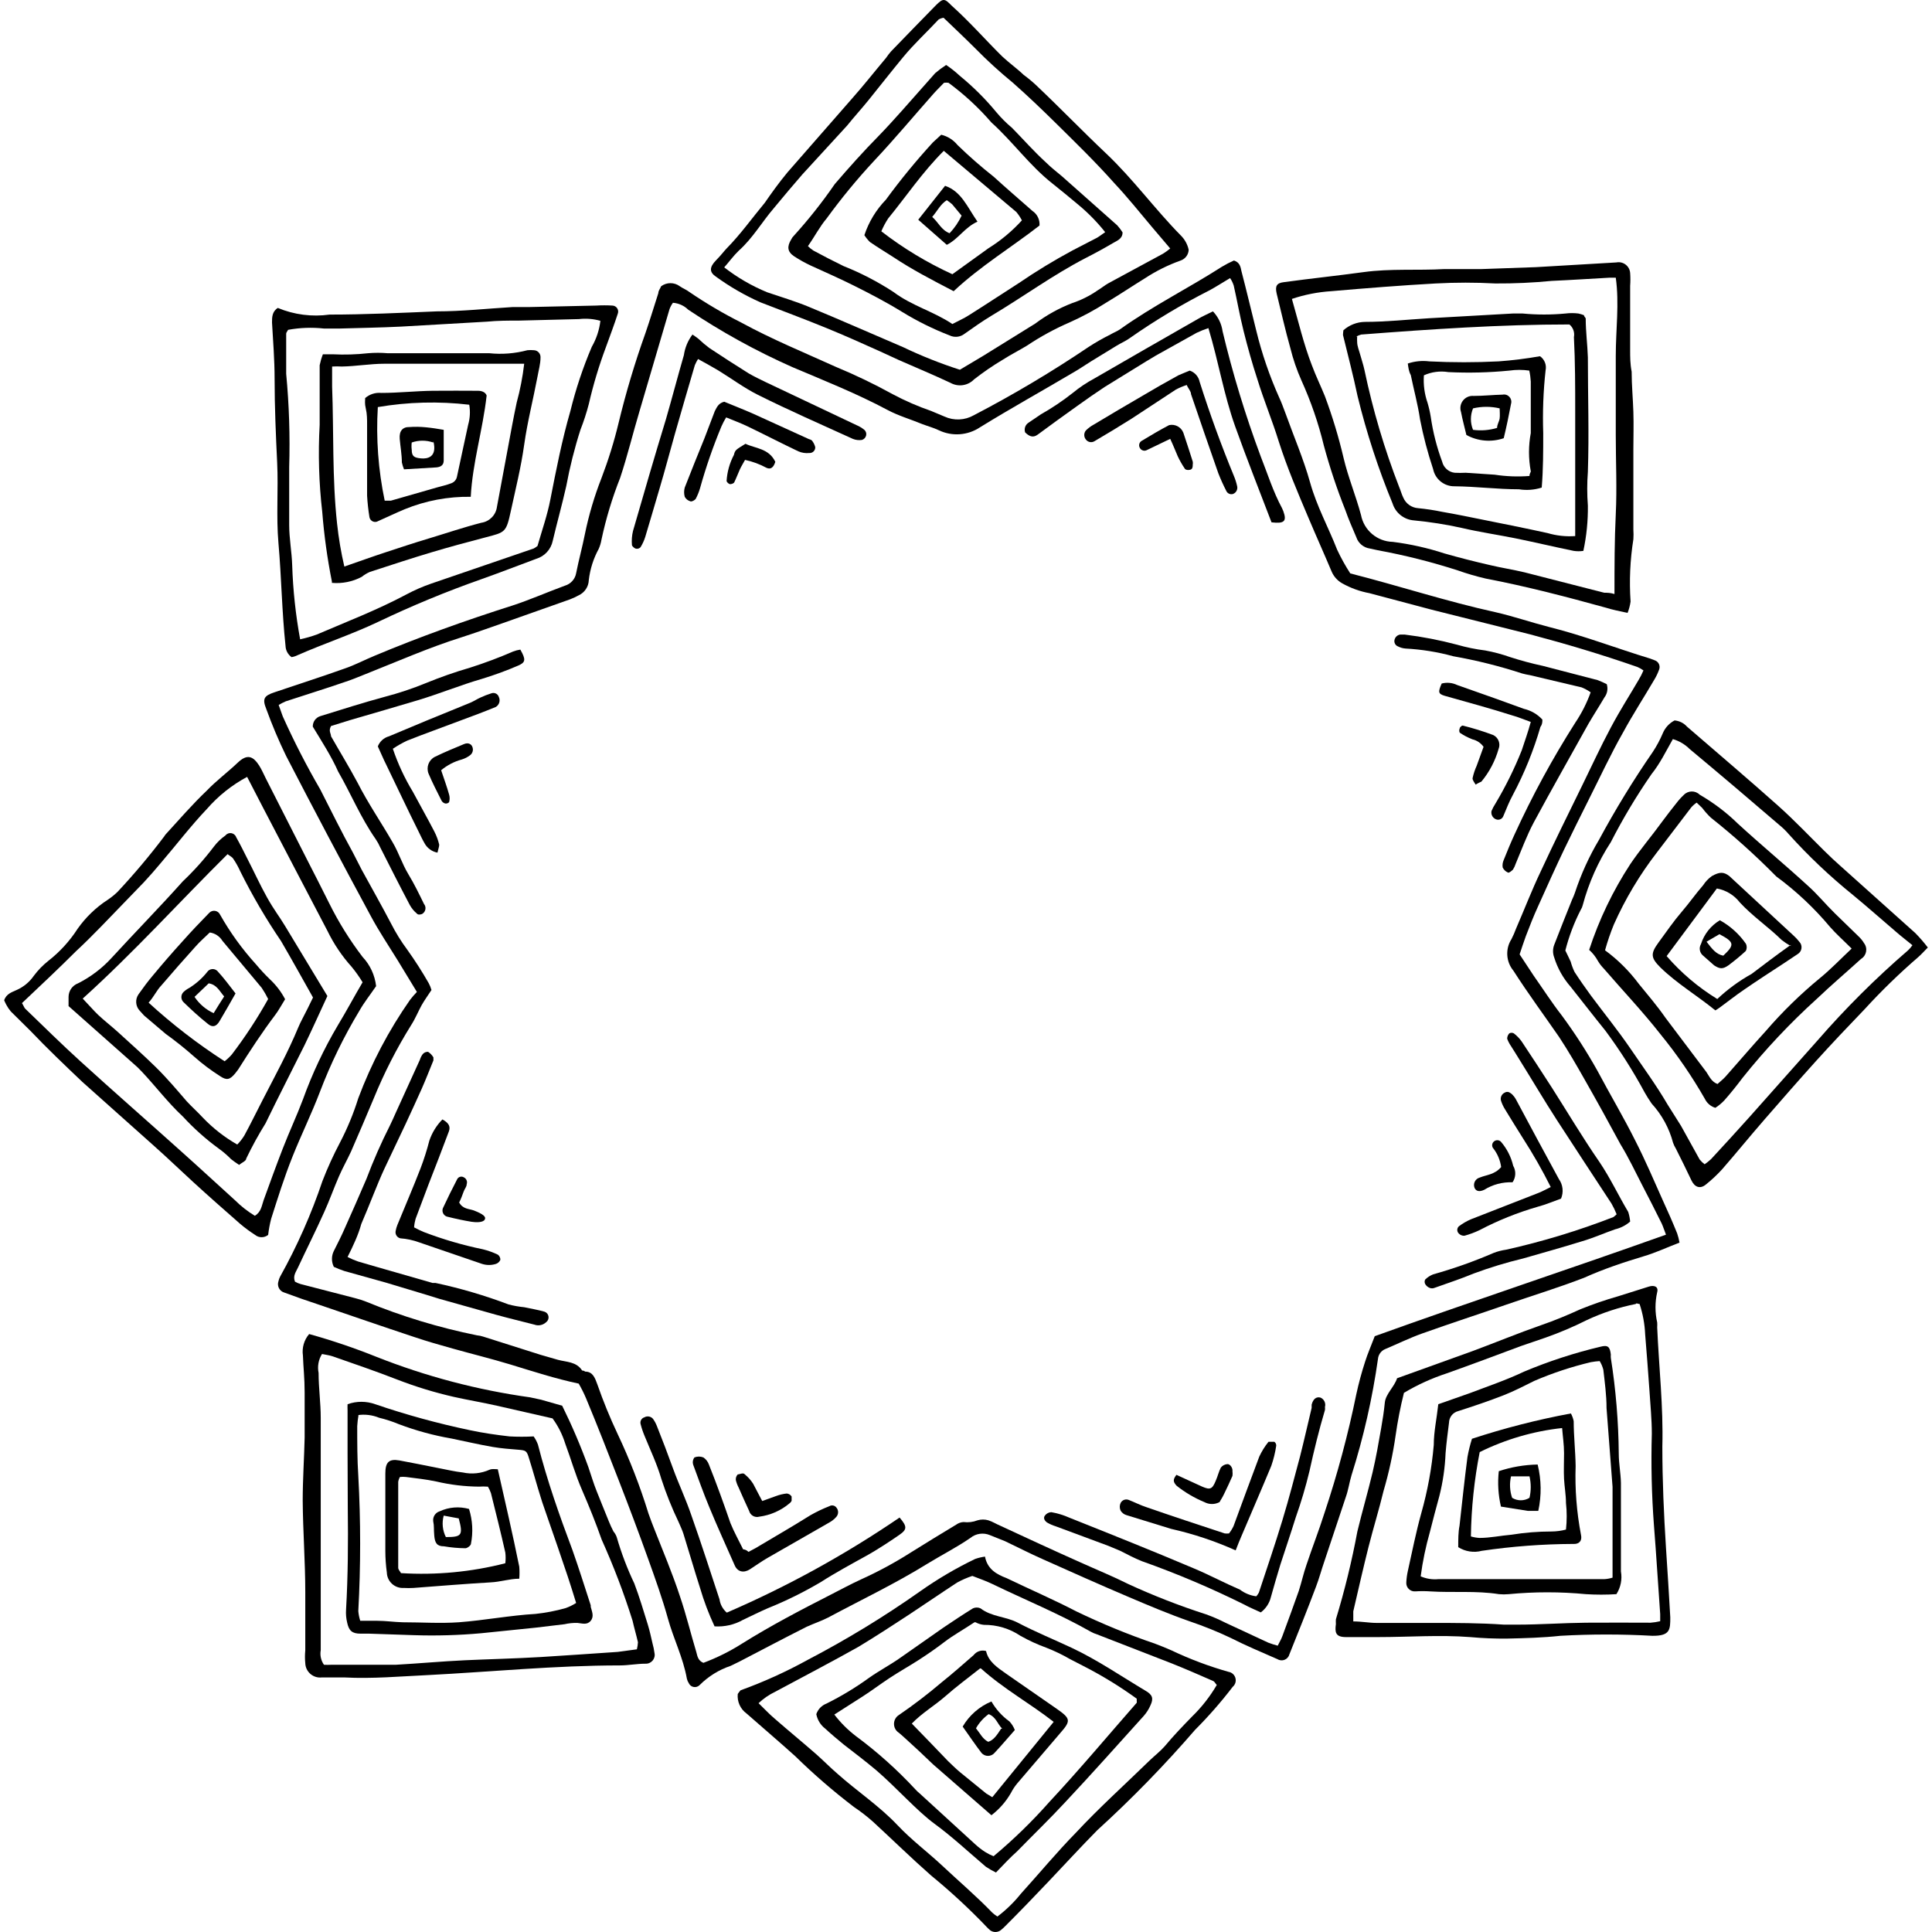 <?xml version="1.0" encoding="utf-8"?>
<svg viewBox="0 0 500 500" xmlns="http://www.w3.org/2000/svg">
  <defs/>
  <path class="cls-1" d="M 421.215 158.62 C 418.937 158.121 417.215 157.787 415.66 157.287 C 405.385 154.455 394.998 151.733 384.5 149.733 C 382.056 149.161 379.645 148.461 377.279 147.623 C 370.492 145.434 363.571 143.69 356.561 142.402 L 354.506 141.957 C 352.873 141.718 351.518 140.58 351.007 139.013 C 350.007 136.681 349.007 134.403 348.174 132.015 C 346.002 126.571 344.153 121.006 342.62 115.352 C 341.214 109.531 339.259 103.859 336.788 98.411 C 335.604 95.739 334.655 92.967 333.955 90.135 C 332.622 85.413 331.566 80.692 330.4 75.971 C 329.956 74.027 330.4 73.249 332.233 73.027 C 339.12 72.083 346.063 71.361 352.951 70.416 C 359.838 69.472 366.837 70.028 373.724 69.639 C 376.946 69.639 380.112 69.639 383.334 69.639 L 397.497 69.139 L 418.326 67.917 C 420.087 67.578 421.748 68.85 421.881 70.639 C 421.964 71.744 421.964 72.86 421.881 73.971 C 421.881 79.526 421.881 85.08 421.881 90.634 C 421.881 92.412 421.881 94.189 422.27 96.189 C 422.27 99.633 422.603 103.132 422.714 106.576 C 422.825 110.019 422.714 112.963 422.714 116.185 C 422.714 123.128 422.714 130.126 422.714 137.069 C 422.77 137.897 422.77 138.736 422.714 139.569 C 421.87 144.89 421.626 150.294 421.992 155.677 C 421.853 156.682 421.592 157.671 421.215 158.62 Z M 334.344 77.359 C 336.065 83.358 337.399 89.079 339.509 94.523 C 340.509 97.244 341.898 100.077 342.897 102.576 C 344.841 107.798 346.458 113.141 347.73 118.573 C 348.896 123.517 350.896 128.293 352.229 133.292 C 352.99 137.253 356.417 140.146 360.449 140.235 C 364.998 140.807 369.481 141.813 373.835 143.235 C 377.724 144.346 381.667 145.345 385.555 146.234 C 388.555 146.956 391.554 147.401 394.553 148.123 L 415.16 153.399 C 415.938 153.399 416.716 153.399 417.826 153.733 C 417.826 146.623 417.826 139.847 418.16 133.07 C 418.493 126.294 418.16 119.406 418.16 112.63 C 418.16 105.854 418.16 98.966 418.16 92.134 C 418.16 85.302 419.104 78.581 418.16 71.861 L 416.604 71.861 C 411.605 72.138 406.606 72.472 401.608 72.694 C 396.753 73.166 391.876 73.388 386.999 73.36 C 381.856 73.083 376.702 73.083 371.558 73.36 C 362.56 73.86 353.506 74.582 344.508 75.36 C 341.048 75.582 337.632 76.254 334.344 77.359 Z" style="fill-rule: evenodd;"/>
  <path class="cls-1" d="M 145.494 363.8 C 148.043 368.966 150.304 374.265 152.27 379.686 C 152.992 381.797 153.603 383.907 154.436 385.962 C 155.269 388.018 156.491 391.128 157.547 393.683 C 157.908 394.588 158.319 395.477 158.769 396.349 C 159.13 396.771 159.413 397.266 159.602 397.793 C 160.79 401.909 162.312 405.919 164.156 409.791 C 165.49 413.29 166.545 416.901 167.656 420.455 C 168.156 422.066 168.489 423.677 168.878 425.343 C 169.105 426.143 169.272 426.96 169.378 427.787 C 169.711 429.254 168.55 430.637 167.045 430.564 C 164.823 430.564 162.601 431.009 160.379 431.009 C 143.716 431.009 127.053 432.675 110.779 433.508 C 103.558 433.841 96.337 434.508 89.116 434.119 C 87.172 434.119 85.228 434.119 83.284 434.119 C 81.062 434.375 79.091 432.686 79.007 430.453 C 78.896 429.342 78.896 428.226 79.007 427.121 C 79.007 422.122 79.007 417.123 79.007 412.124 C 79.007 404.181 78.396 396.238 78.341 388.351 C 78.341 382.796 78.73 377.242 78.841 372.076 C 78.841 368.188 78.841 364.3 78.841 360.412 C 78.841 356.524 78.507 354.025 78.396 350.803 C 78.108 348.803 78.696 346.776 80.007 345.249 C 85.906 346.893 91.71 348.853 97.392 351.136 C 110.201 356.207 123.57 359.735 137.218 361.634 L 140.05 362.245 L 145.494 363.8 Z M 83.34 350.414 C 82.423 351.864 82.107 353.619 82.451 355.302 C 82.451 359.19 83.007 363.078 83.007 366.966 C 83.007 377.242 83.007 387.518 83.007 397.849 C 83.007 408.18 83.007 417.345 83.007 427.065 C 82.768 428.382 83.068 429.742 83.84 430.842 C 84.467 430.875 85.101 430.875 85.728 430.842 L 96.837 430.842 C 98.781 430.842 100.725 430.842 102.391 430.842 C 108.335 430.509 114.333 429.953 120.277 429.676 C 126.22 429.398 133.385 429.231 139.884 428.843 C 146.382 428.454 153.214 427.954 159.88 427.509 L 164.823 426.843 C 164.973 426.238 165.067 425.627 165.101 425.01 C 164.656 423.066 164.101 421.233 163.712 419.456 C 161.468 412.301 158.796 405.292 155.714 398.46 C 154.214 394.183 152.492 389.906 150.659 385.685 C 148.826 381.463 147.771 377.575 146.271 373.576 C 145.544 371.243 144.438 369.044 142.994 367.077 L 128.608 363.8 C 124.942 362.967 121.221 362.356 117.499 361.523 C 112.489 360.384 107.568 358.879 102.78 357.024 C 97.226 354.858 91.671 352.969 86.117 351.025 C 85.339 350.748 84.395 350.636 83.34 350.414 Z" style="fill-rule: evenodd;"/>
  <path class="cls-1" d="M 1.079 258.878 C 1.634 257.156 3.134 256.767 4.301 256.211 C 6.095 255.423 7.633 254.151 8.744 252.546 C 9.827 251.09 11.099 249.779 12.521 248.657 C 15.487 246.341 18.042 243.542 20.075 240.381 C 22.169 237.41 24.807 234.86 27.851 232.883 C 28.762 232.272 29.618 231.589 30.406 230.828 C 34.694 226.251 38.738 221.446 42.515 216.442 C 42.648 216.197 42.82 215.97 43.015 215.775 C 46.458 211.998 49.847 208.11 53.457 204.667 C 55.957 202.056 59.011 199.779 61.511 197.39 C 64.01 195.002 65.51 195.724 67.065 198.112 C 67.732 199.168 68.232 200.334 68.787 201.445 L 79.396 222.33 C 81.34 226.162 83.34 229.995 85.228 233.827 C 87.644 238.698 90.533 243.331 93.838 247.658 C 95.787 249.729 97.015 252.379 97.337 255.212 C 95.782 257.489 94.226 259.433 93.004 261.599 C 88.978 268.276 85.562 275.302 82.784 282.595 C 80.674 288.149 77.952 293.704 75.73 299.258 C 73.508 304.813 71.898 310.034 70.176 315.421 C 69.82 316.788 69.565 318.182 69.398 319.587 C 68.415 320.393 66.993 320.393 66.01 319.587 C 64.671 318.726 63.388 317.782 62.177 316.755 C 58.123 313.2 54.012 309.589 50.013 305.923 C 46.014 302.258 43.459 299.758 39.96 296.648 C 33.794 291.093 27.462 285.539 21.297 279.984 C 16.798 275.707 12.188 271.319 7.855 266.765 L 2.801 261.766 C 2.351 261.233 1.957 260.655 1.634 260.044 C 1.429 259.661 1.246 259.272 1.079 258.878 Z M 5.689 259.6 C 6.189 260.433 6.3 260.877 6.578 261.099 C 11.299 265.654 15.965 270.264 20.797 274.652 C 29.462 282.539 38.238 290.204 46.958 298.036 C 51.624 302.202 56.179 306.423 60.844 310.645 C 62.383 312.178 64.099 313.516 65.954 314.644 C 67.621 313.644 67.732 311.978 68.232 310.589 C 69.843 306.146 71.453 301.702 73.175 297.259 C 74.897 292.815 76.786 288.816 78.396 284.539 C 80.801 277.857 83.834 271.425 87.45 265.321 C 89.672 261.655 91.671 257.878 93.838 254.212 C 92.988 252.812 92.044 251.474 91.005 250.213 C 88.483 247.413 86.372 244.269 84.728 240.881 C 79.174 230.328 73.62 219.608 68.065 208.999 L 63.955 201.056 C 60.022 203.161 56.501 205.966 53.568 209.332 C 49.347 213.776 45.625 218.664 41.626 223.329 C 40.238 224.996 38.738 226.718 37.238 228.328 L 26.129 239.826 C 24.019 241.992 21.852 244.158 19.631 246.213 C 15.354 250.49 10.577 254.989 5.689 259.6 Z" style="fill-rule: evenodd;"/>
  <path class="cls-1" d="M 191.651 437.452 C 197.683 435.269 203.537 432.614 209.147 429.509 C 219.156 424.282 228.804 418.4 238.03 411.902 C 242.563 408.691 247.356 405.869 252.361 403.459 C 253.188 403.17 254.049 402.965 254.916 402.848 C 255.527 406.125 257.97 407.458 260.47 408.402 C 266.469 411.291 272.634 413.957 278.522 417.012 C 285.159 420.217 291.986 423.016 298.962 425.399 C 300.406 425.954 301.85 426.51 303.183 427.121 C 307.943 429.381 312.887 431.242 317.958 432.675 C 319.647 432.964 320.385 434.969 319.291 436.285 C 319.208 436.385 319.113 436.474 319.013 436.563 C 316.02 440.473 312.776 444.184 309.293 447.672 C 301.378 456.831 292.919 465.513 283.965 473.667 C 279.688 477.999 275.522 482.554 271.301 486.997 C 267.08 491.441 264.025 494.607 260.192 498.439 C 259.815 498.834 259.403 499.206 258.97 499.55 C 258.165 500.15 257.054 500.15 256.249 499.55 L 255.638 498.995 C 251.039 494.157 246.14 489.613 240.974 485.386 C 235.864 480.887 230.976 476.111 225.977 471.5 C 224.416 470.112 222.767 468.834 221.034 467.668 C 215.712 463.613 210.647 459.236 205.87 454.559 C 201.76 450.838 197.483 447.228 193.206 443.451 C 191.601 442.29 190.734 440.362 190.929 438.396 C 191.151 438.063 191.395 437.752 191.651 437.452 Z M 196.316 440.785 C 197.872 442.284 199.094 443.617 200.482 444.784 C 204.037 447.894 207.703 450.894 211.258 454.004 C 213.146 455.67 214.868 457.448 216.812 459.114 C 221.867 463.613 227.588 467.39 232.309 472.389 C 235.919 476.222 240.196 479.388 244.029 482.998 C 247.861 486.608 252.749 490.774 256.804 494.996 C 257.221 495.368 257.665 495.701 258.137 495.995 C 260.392 494.29 262.425 492.313 264.191 490.108 C 268.968 484.831 273.467 479.388 278.466 474.278 C 284.354 467.946 291.13 461.836 297.518 455.615 C 298.851 454.337 300.295 453.226 301.461 451.893 C 303.683 449.227 306.072 446.728 308.516 444.228 C 311.004 441.807 313.154 439.057 314.903 436.063 C 314.514 435.674 314.348 435.23 314.014 435.063 C 310.46 433.508 306.905 431.953 303.294 430.509 L 283.854 422.955 C 283.315 422.788 282.793 422.566 282.299 422.288 C 274.078 417.623 265.358 414.068 256.86 409.958 C 255.249 409.18 253.527 408.569 251.638 407.847 C 250.278 408.297 248.956 408.874 247.695 409.569 C 243.529 412.29 239.419 415.123 235.197 417.9 C 230.976 420.678 226.699 423.455 222.2 426.176 C 215.09 430.176 207.814 433.953 200.593 437.841 C 199.021 438.591 197.583 439.585 196.316 440.785 Z" style="fill-rule: evenodd;"/>
  <path class="cls-1" d="M 307.627 64.64 C 307.582 65.901 306.766 67 305.572 67.417 C 302.311 68.578 299.195 70.128 296.296 72.027 C 292.963 74.082 289.742 76.249 286.409 78.248 C 283.36 80.203 280.166 81.931 276.855 83.414 C 272.978 85.091 269.257 87.119 265.747 89.468 C 263.747 90.69 261.636 91.745 259.637 93.023 C 257.015 94.578 254.488 96.305 252.083 98.188 C 250.483 99.838 247.978 100.199 245.973 99.077 C 241.585 97.022 237.086 95.134 232.642 93.189 L 227.699 90.912 C 223.144 88.857 218.534 86.802 213.924 84.913 C 208.37 82.636 202.537 80.47 196.816 78.248 C 192.739 76.437 188.868 74.204 185.263 71.583 C 183.541 70.416 183.597 69.139 185.263 67.417 C 186.93 65.695 187.096 65.306 188.04 64.307 C 191.651 60.641 194.65 56.419 197.927 52.476 C 199.538 50.143 201.593 47.254 203.815 44.588 C 209.369 38.201 214.924 31.924 220.478 25.537 C 223.533 22.093 226.366 18.483 229.31 14.983 C 229.704 14.4 230.132 13.845 230.587 13.317 C 234.475 9.318 238.308 5.319 242.196 1.375 C 244.084 -0.513 244.473 -0.402 246.195 1.375 C 251.027 5.708 255.027 10.318 259.359 14.595 C 261.192 16.316 263.247 17.761 264.913 19.371 C 266.041 20.193 267.113 21.082 268.135 22.037 C 274.356 27.925 280.133 33.924 286.187 39.645 C 293.185 46.255 298.851 54.086 305.572 60.918 C 306.605 61.929 307.321 63.223 307.627 64.64 Z M 244.196 4.597 C 243.746 4.663 243.312 4.813 242.918 5.041 C 239.919 8.263 236.642 11.262 233.753 14.761 C 230.865 18.26 227.81 22.149 224.811 25.87 C 222.978 28.147 220.978 30.314 219.256 32.48 L 207.647 45.144 C 205.204 47.977 202.871 50.698 200.371 53.753 C 197.205 57.419 194.817 61.64 191.206 64.862 C 189.818 66.195 188.707 67.75 187.429 69.194 C 190.823 71.833 194.561 73.999 198.538 75.638 C 202.093 76.86 205.703 77.915 209.203 79.359 C 217.423 82.747 225.533 86.358 233.753 89.857 C 238.502 92.129 243.401 94.078 248.417 95.689 L 254.471 92.079 C 258.97 89.301 263.414 86.524 267.913 83.747 C 270.823 81.559 274.017 79.787 277.411 78.47 C 279.783 77.687 282.027 76.56 284.076 75.138 C 285.02 74.582 285.854 73.86 286.853 73.305 L 301.017 65.64 C 301.661 65.24 302.272 64.795 302.85 64.307 L 298.129 58.752 C 294.907 54.92 291.797 51.031 288.353 47.366 C 283.41 41.811 278.355 36.923 273.19 31.813 C 269.524 28.203 265.802 24.648 262.081 21.371 C 258.743 18.638 255.549 15.728 252.527 12.651 C 249.805 9.929 246.973 7.263 244.196 4.597 Z" style="fill-rule: evenodd;"/>
  <path class="cls-1" d="M 75.453 170.063 C 74.514 169.39 73.942 168.324 73.897 167.174 C 72.953 158.343 72.842 149.4 72.064 140.569 C 71.453 133.626 72.064 126.683 71.731 119.74 C 71.398 112.797 71.065 105.243 71.065 98.022 C 71.065 93.134 70.676 88.302 70.398 83.469 C 70.398 82.136 70.398 80.637 71.898 79.692 C 76.125 81.453 80.751 82.047 85.284 81.414 C 94.449 81.414 103.613 80.97 113.056 80.581 C 119.555 80.581 126.109 79.859 132.607 79.47 L 136.773 79.47 L 154.325 79.081 C 155.714 78.998 157.102 78.998 158.491 79.081 C 159.552 79.12 160.263 80.198 159.88 81.192 C 158.935 84.08 157.936 86.746 156.825 89.801 C 155.019 94.617 153.531 99.555 152.381 104.576 C 151.792 106.837 151.07 109.058 150.215 111.241 C 148.687 116.007 147.465 120.867 146.549 125.794 C 145.494 130.515 144.161 135.236 143.05 139.958 C 142.594 142.179 140.95 143.973 138.773 144.623 C 134.107 146.345 129.441 148.178 124.72 149.844 C 115.566 153.06 106.596 156.771 97.837 160.953 C 91.06 164.175 83.951 166.508 77.008 169.563 C 76.519 169.807 75.997 169.979 75.453 170.063 Z M 77.674 165.452 C 79.124 165.136 80.557 164.73 81.951 164.23 C 89.727 160.898 97.67 157.843 105.169 153.844 C 107.257 152.727 109.429 151.783 111.667 151.011 L 138.106 141.957 C 138.467 141.774 138.801 141.546 139.106 141.291 C 140.272 137.236 141.661 133.292 142.439 129.238 C 143.938 121.573 145.438 113.907 147.604 106.409 C 149.004 100.71 150.859 95.139 153.159 89.746 C 154.347 87.679 155.108 85.391 155.38 83.025 C 153.575 82.514 151.687 82.364 149.826 82.581 L 134.385 82.969 C 131.608 82.969 128.83 82.969 125.998 83.247 L 103.78 84.525 C 98.226 84.802 93.227 84.858 87.894 85.024 L 83.84 85.024 C 80.746 84.686 77.624 84.797 74.564 85.358 C 74.286 85.858 74.064 86.08 74.064 86.358 C 74.064 89.801 74.064 93.301 74.064 96.744 C 74.825 104.77 75.08 112.841 74.842 120.906 C 74.842 122.017 74.842 123.128 74.842 124.239 C 74.842 126.627 74.842 128.96 74.842 131.348 C 74.842 132.848 74.842 134.403 74.842 135.903 C 74.842 139.347 75.508 142.79 75.619 146.29 C 75.825 152.716 76.513 159.12 77.674 165.452 Z" style="fill-rule: evenodd;"/>
  <path class="cls-1" d="M 361.56 356.691 L 381.001 349.692 C 386.999 347.47 392.887 345.026 398.941 342.916 C 402.33 341.749 405.662 340.361 408.939 338.861 C 412.155 337.556 415.438 336.423 418.771 335.473 L 426.713 332.973 C 428.102 332.529 429.268 332.973 428.88 334.418 C 428.296 336.995 428.296 339.666 428.88 342.249 C 428.907 342.671 428.907 343.099 428.88 343.527 C 429.324 353.802 430.49 364.023 430.213 374.354 C 430.213 383.13 430.602 391.906 431.157 400.626 C 431.546 406.625 431.935 412.568 432.268 418.567 C 432.268 421.733 432.268 423.399 427.602 423.344 C 419.687 422.899 411.75 422.899 403.829 423.344 C 399.275 423.844 394.665 423.955 390.054 424.066 C 386.866 424.099 383.678 423.971 380.501 423.677 C 372.558 423.066 364.615 423.677 356.672 423.677 C 353.951 423.677 351.118 423.677 348.341 423.677 C 345.564 423.677 345.452 422.399 345.73 420.289 C 345.702 419.878 345.702 419.472 345.73 419.067 C 348.002 411.602 349.857 404.014 351.285 396.349 C 352.507 391.239 354.006 386.185 355.228 381.019 C 356.117 377.242 356.783 373.41 357.45 369.577 C 357.839 367.411 358.172 365.189 358.394 362.967 C 358.616 360.745 360.894 358.857 361.56 356.691 Z M 424.325 337.472 C 423.825 337.472 423.547 337.139 423.325 337.472 C 418.954 338.345 414.699 339.744 410.661 341.638 C 407.19 343.382 403.607 344.904 399.941 346.193 L 393.609 348.359 C 387.222 350.748 380.834 353.136 374.446 355.413 C 370.569 356.68 366.842 358.374 363.338 360.468 C 362.421 364.128 361.699 367.833 361.171 371.577 C 360.477 376.398 359.438 381.169 358.061 385.851 C 356.895 390.684 355.395 395.516 354.173 400.348 C 352.951 405.181 351.507 411.457 350.229 417.012 C 350.229 417.734 350.229 418.567 350.229 419.622 C 352.395 419.622 354.339 420.011 356.228 420.011 C 361.005 420.011 365.726 420.011 370.447 420.011 C 376.724 420.011 383 420.011 389.221 420.455 L 392.609 420.455 C 398.553 420.455 404.551 420.011 410.495 419.955 C 416.438 419.9 421.603 419.955 427.158 419.955 C 428.002 419.894 428.835 419.767 429.657 419.567 C 429.657 418.789 429.657 418.289 429.657 417.734 C 429.102 410.124 428.658 402.459 428.047 394.85 C 427.447 386.918 427.263 378.964 427.491 371.021 C 427.491 367.3 427.102 363.523 426.88 359.912 C 426.547 355.08 426.158 350.192 425.769 345.36 C 425.653 342.671 425.169 340.022 424.325 337.472 Z" style="fill-rule: evenodd;"/>
  <path class="cls-1" d="M 498.921 245.214 C 497.977 246.158 497.254 246.991 496.421 247.713 C 491.533 251.935 486.896 256.439 482.535 261.21 C 478.314 265.598 474.093 270.042 469.982 274.597 C 465.872 279.151 461.151 284.539 456.763 289.593 C 452.375 294.648 449.431 298.314 445.654 302.646 C 444.354 304.068 442.943 305.39 441.433 306.59 C 439.989 307.756 438.6 307.256 437.767 305.535 C 436.434 302.757 435.101 299.98 433.712 297.259 C 433.418 296.786 433.173 296.281 432.99 295.759 C 431.99 291.971 430.085 288.483 427.436 285.594 C 426.769 284.65 426.214 283.706 425.658 282.762 C 422.653 277.19 419.259 271.847 415.494 266.765 C 412.439 262.988 409.439 259.1 406.44 255.323 C 404.518 253.129 403.079 250.551 402.219 247.769 C 401.83 246.724 401.83 245.586 402.219 244.547 C 403.718 240.659 405.273 236.771 406.829 232.883 C 407.123 232.266 407.384 231.633 407.606 230.994 C 409.178 226.223 411.261 221.641 413.827 217.331 C 418.06 209.488 422.709 201.884 427.769 194.557 C 428.763 193.041 429.618 191.441 430.324 189.781 C 430.918 188.342 432.001 187.165 433.379 186.448 C 434.617 186.554 435.773 187.131 436.6 188.059 C 444.488 194.891 452.43 201.612 460.207 208.555 C 464.372 212.276 468.205 216.331 472.149 220.219 C 473.537 221.607 474.981 222.941 476.425 224.218 L 495.699 241.492 C 496.843 242.664 497.921 243.908 498.921 245.214 Z M 494.977 244.658 C 493.422 243.381 492.033 242.325 490.7 241.159 C 486.979 237.993 483.368 234.771 479.591 231.661 C 473.626 226.851 468.055 221.58 462.928 215.886 C 462.201 215.037 461.406 214.259 460.54 213.554 C 452.836 206.922 445.082 200.351 437.267 193.835 C 436.056 192.636 434.567 191.752 432.934 191.28 C 431.157 194.391 429.657 197.557 427.38 200.39 C 423.503 206 419.993 211.865 416.882 217.942 C 413.611 222.963 411.156 228.473 409.606 234.272 C 409.511 234.683 409.339 235.077 409.106 235.438 C 407.379 238.793 406.04 242.331 405.107 245.991 C 405.662 247.158 406.107 247.991 406.495 248.88 C 406.745 249.796 407.079 250.685 407.495 251.546 C 408.828 253.601 410.272 255.656 411.772 257.711 C 415.16 262.266 418.771 266.709 421.992 271.431 C 425.214 276.152 428.769 281.04 431.546 285.816 C 432.768 287.705 433.934 289.649 435.045 291.371 L 439.877 300.091 C 440.25 300.547 440.677 300.958 441.155 301.313 C 441.744 300.908 442.299 300.463 442.821 299.98 C 446.098 296.425 449.431 292.815 452.653 289.205 L 470.427 269.209 C 477.659 260.899 485.474 253.123 493.811 245.936 C 494.255 245.519 494.644 245.053 494.977 244.547 L 494.977 244.658 Z" style="fill-rule: evenodd;"/>
  <path class="cls-1" d="M 347.674 85.469 C 349.207 84.108 351.179 83.336 353.229 83.303 C 358.783 83.303 364.337 82.692 369.892 82.358 L 391.554 81.136 C 392.387 81.136 393.22 81.136 394.054 81.136 C 397.747 81.486 401.469 81.486 405.162 81.136 C 406.268 80.998 407.39 80.998 408.495 81.136 C 408.989 81.242 409.473 81.392 409.939 81.581 C 409.939 81.97 410.383 82.192 410.383 82.469 C 410.383 85.802 410.828 89.135 410.939 92.467 C 410.939 102.354 411.272 112.241 410.939 122.128 C 410.717 125.027 410.717 127.943 410.939 130.848 C 410.989 134.781 410.6 138.713 409.773 142.568 C 408.945 142.696 408.101 142.696 407.273 142.568 C 402.385 141.568 397.497 140.402 392.609 139.402 C 387.721 138.402 383 137.736 378.279 136.625 C 374.213 135.725 370.092 135.075 365.948 134.681 C 363.371 134.498 361.166 132.759 360.394 130.293 C 356.678 121.278 353.651 111.991 351.34 102.521 C 350.174 96.966 348.841 91.968 347.563 86.691 C 347.574 86.28 347.613 85.869 347.674 85.469 Z M 351.229 87.135 C 351.201 87.574 351.201 88.024 351.229 88.468 C 351.229 89.579 351.729 90.69 352.007 91.745 C 352.284 92.801 352.84 94.411 353.118 95.745 C 355.284 106.081 358.289 116.224 362.116 126.072 C 362.504 126.96 362.727 127.905 363.171 128.793 C 363.838 130.348 365.315 131.398 367.004 131.515 C 369.092 131.715 371.169 132.031 373.224 132.459 C 376.779 133.07 380.279 133.792 383.833 134.514 C 389.388 135.625 394.942 136.736 400.497 137.958 C 402.818 138.641 405.246 138.908 407.662 138.736 C 407.662 136.847 407.662 135.236 407.662 133.57 C 407.662 124.516 407.662 115.463 407.662 106.465 C 407.662 100.077 407.662 93.634 407.329 87.246 C 407.573 86.019 407.123 84.758 406.162 83.969 C 388.332 83.969 370.336 85.191 352.284 86.58 C 351.829 86.691 351.401 86.874 351.007 87.135 L 351.229 87.135 Z" style="fill-rule: evenodd;"/>
  <path class="cls-1" d="M 89.95 363.412 C 92.266 362.578 94.799 362.578 97.115 363.412 C 105.135 366.15 113.317 368.394 121.61 370.132 C 124.998 370.854 128.442 371.354 131.885 371.743 C 133.957 371.854 136.034 371.854 138.106 371.743 C 138.567 372.393 138.939 373.104 139.217 373.854 C 141.606 383.185 144.772 392.183 148.16 401.182 C 149.826 405.903 151.326 410.68 152.881 415.456 C 152.887 415.584 152.887 415.712 152.881 415.845 C 153.159 417.012 153.825 418.289 152.881 419.456 C 151.937 420.622 150.659 420.122 149.437 420.011 C 148.315 419.983 147.199 420.094 146.105 420.344 L 138.662 421.233 L 124.554 422.677 C 118.738 423.205 112.895 423.371 107.057 423.177 L 95.504 422.788 L 93.282 422.788 C 91.116 422.788 90.283 422.011 89.838 419.9 C 89.577 418.806 89.483 417.684 89.561 416.567 C 90.061 407.847 90.116 399.071 90.005 390.295 L 89.95 376.131 C 89.95 372.521 89.95 368.91 89.95 365.022 C 89.922 364.484 89.922 363.945 89.95 363.412 Z M 92.782 366.244 C 92.616 367.177 92.505 368.122 92.449 369.077 C 92.449 373.354 92.449 377.686 92.727 381.963 C 93.365 393.616 93.365 405.297 92.727 416.956 C 92.804 417.8 92.971 418.639 93.227 419.456 L 97.559 419.456 C 99.781 419.456 102.003 419.789 104.224 419.844 C 109.057 419.844 113.945 420.178 118.721 419.844 C 125.387 419.344 131.941 418.067 138.606 417.678 C 141.239 417.395 143.838 416.895 146.382 416.178 C 147.338 415.834 148.249 415.39 149.104 414.845 C 148.382 412.457 147.66 410.235 146.938 408.013 C 145.216 402.848 143.439 397.738 141.661 392.628 C 141.106 390.906 140.439 389.24 139.939 387.518 C 138.884 384.185 137.995 380.852 136.94 377.52 C 136.329 375.409 136.107 375.354 134.107 375.187 C 132.108 375.02 129.719 374.854 127.497 374.465 C 123.943 373.854 120.443 373.021 116.888 372.299 C 112.228 371.493 107.651 370.249 103.225 368.577 C 101.569 367.888 99.859 367.327 98.115 366.911 C 96.337 366.183 94.399 365.955 92.505 366.244 L 92.782 366.244 Z" style="fill-rule: evenodd;"/>
  <path class="cls-1" d="M 84.728 257.767 C 82.507 262.543 80.729 266.543 78.785 270.542 C 75.453 277.263 72.009 283.928 68.732 290.704 C 66.904 293.648 65.232 296.686 63.733 299.814 C 63.733 300.48 62.566 300.869 61.9 301.48 C 61.172 301.019 60.467 300.519 59.789 299.98 C 58.817 298.98 57.756 298.069 56.623 297.259 C 53.268 294.809 50.158 292.037 47.347 288.982 C 43.459 285.372 40.293 281.151 36.683 277.318 C 35.972 276.546 35.211 275.824 34.405 275.152 L 17.742 260.377 C 17.742 259.655 17.742 258.822 17.742 257.989 C 17.759 256.428 18.725 255.039 20.186 254.49 C 23.447 252.845 26.385 250.624 28.851 247.935 C 34.961 241.27 41.293 234.827 47.292 228.106 C 50.219 225.334 52.913 222.324 55.346 219.108 C 56.19 217.992 57.201 217.02 58.345 216.22 C 59.111 215.242 60.65 215.464 61.105 216.62 C 61.111 216.631 61.117 216.647 61.122 216.664 C 62.122 218.441 63.066 220.33 64.01 222.218 C 65.732 225.551 67.288 228.995 69.12 232.272 C 70.953 235.549 72.287 237.16 73.786 239.659 L 84.728 257.767 Z M 21.408 258.433 C 22.963 260.044 24.13 261.433 25.407 262.655 C 26.685 263.877 28.795 265.543 30.462 267.043 C 33.739 270.042 37.072 272.986 40.238 276.096 C 43.404 279.207 45.792 282.095 48.347 285.039 C 49.68 286.483 51.124 287.76 52.457 289.205 C 55.079 291.96 58.095 294.32 61.4 296.203 C 62.1 295.498 62.716 294.715 63.233 293.87 C 64.899 290.815 66.399 287.705 68.01 284.594 C 71.176 278.429 74.508 272.375 77.174 265.932 C 77.508 265.154 77.841 264.432 78.23 263.71 C 79.118 261.988 80.007 260.266 81.007 258.155 C 78.23 253.212 75.453 248.213 72.731 243.547 C 68.809 237.771 65.282 231.739 62.177 225.496 C 61.666 224.351 61.05 223.252 60.345 222.218 C 60.011 221.719 59.345 221.441 58.9 221.052 C 46.403 233.438 34.683 246.436 21.408 258.433 Z" style="fill-rule: evenodd;"/>
  <path class="cls-1" d="M 257.748 484.609 C 256.843 484.164 255.971 483.665 255.138 483.109 C 250.694 479.332 246.417 475.333 241.863 472 C 237.308 468.668 231.976 462.613 226.81 458.17 C 224.033 455.837 221.256 453.726 218.312 451.449 C 216.701 450.116 215.09 448.783 213.535 447.339 C 212.347 446.417 211.541 445.089 211.258 443.617 C 211.686 442.368 212.641 441.373 213.868 440.896 C 217.757 438.968 221.472 436.719 224.977 434.175 C 227.588 432.342 230.532 430.787 233.031 429.009 L 244.14 421.233 C 246.695 419.511 249.194 417.845 251.805 416.234 C 252.422 415.956 253.133 415.956 253.749 416.234 C 256.637 418.456 260.359 418.345 263.414 419.955 C 267.968 422.344 272.745 424.288 277.355 426.454 C 284.076 429.62 290.13 433.786 296.463 437.563 C 298.295 438.618 298.573 439.563 297.74 441.34 C 297.301 442.351 296.701 443.29 295.963 444.117 C 289.242 451.56 282.576 459.059 275.745 466.335 C 271.69 470.723 267.357 474.889 263.192 479.165 C 261.47 480.665 259.692 482.609 257.748 484.609 Z M 252.194 419.844 C 249.361 421.733 246.639 423.233 244.473 424.899 C 242.307 426.565 239.974 428.176 237.641 429.676 C 235.308 431.175 232.642 432.675 230.198 434.286 C 227.754 435.897 225.644 437.507 223.311 439.007 C 220.978 440.507 218.534 442.062 215.924 443.728 C 217.523 445.811 219.39 447.683 221.478 449.283 C 227.066 453.415 232.254 458.064 236.975 463.169 C 237.264 463.491 237.58 463.785 237.919 464.057 L 252.361 477.277 C 253.188 478.038 254.077 478.727 255.027 479.332 C 255.693 479.749 256.404 480.099 257.137 480.387 C 262.297 476.072 267.13 471.373 271.579 466.335 C 279.355 458.003 286.687 449.227 294.185 440.673 C 294.219 440.523 294.219 440.373 294.185 440.229 C 294.185 440.229 294.185 440.229 294.185 439.618 C 290.208 436.735 286.031 434.136 281.688 431.842 L 276.855 429.342 C 274.928 428.232 272.923 427.265 270.857 426.454 C 268.513 425.61 266.247 424.566 264.08 423.344 C 261.292 421.466 257.998 420.478 254.638 420.511 C 253.877 420.439 253.138 420.211 252.472 419.844 L 252.194 419.844 Z" style="fill-rule: evenodd;"/>
  <path class="cls-1" d="M 244.862 16.816 C 246.101 17.644 247.273 18.577 248.361 19.594 C 251.805 22.404 254.971 25.548 257.804 28.98 C 259.048 30.469 260.42 31.847 261.914 33.091 C 264.858 36.09 267.469 39.09 270.69 42.033 C 271.968 43.311 273.412 44.422 274.8 45.588 L 289.131 58.308 C 289.647 58.874 290.108 59.485 290.519 60.141 C 290.519 61.863 289.02 62.307 288.02 62.918 C 285.759 64.251 283.426 65.529 281.021 66.75 C 272.523 71.138 264.747 76.86 256.526 81.747 C 254.138 83.192 251.861 84.802 249.583 86.413 C 248.484 87.257 247 87.407 245.751 86.802 C 241.463 85.147 237.336 83.097 233.42 80.692 C 229.365 78.193 225.199 76.026 220.978 73.916 C 216.757 71.805 213.702 70.527 209.869 68.75 C 208.347 68.045 206.881 67.223 205.481 66.306 C 203.759 65.14 203.648 63.807 204.759 61.974 C 204.937 61.596 205.181 61.257 205.481 60.974 C 209.292 56.769 212.819 52.315 216.035 47.643 C 219.756 43.311 223.533 39.09 227.532 35.035 C 229.532 32.98 231.476 30.813 233.42 28.647 L 242.029 18.927 C 242.929 18.16 243.873 17.455 244.862 16.816 Z M 209.092 63.696 C 209.525 64.14 210.008 64.529 210.536 64.862 C 213.091 66.251 215.701 67.584 218.312 68.861 C 222.839 70.661 227.177 72.916 231.254 75.582 C 235.975 79.137 241.696 80.637 246.473 83.858 C 248.028 83.025 249.472 82.414 250.75 81.581 C 255.082 78.859 259.359 76.026 263.692 73.249 C 268.168 70.189 272.806 67.373 277.578 64.806 L 283.91 61.529 C 284.576 61.141 285.187 60.641 286.02 60.085 C 283.987 57.525 281.699 55.181 279.188 53.087 C 276.967 51.198 274.689 49.365 272.412 47.532 C 266.469 42.867 262.136 36.701 256.582 31.702 C 253.271 27.87 249.544 24.426 245.473 21.426 C 245.084 21.371 244.695 21.371 244.307 21.426 C 243.529 22.26 242.529 23.204 241.64 24.204 C 236.475 30.036 231.476 36.035 226.144 41.7 C 221.8 46.377 217.74 51.309 213.98 56.475 C 212.147 58.641 210.814 61.252 209.092 63.696 Z" style="fill-rule: evenodd;"/>
  <path class="cls-1" d="M 85.895 150.844 L 85.895 150.511 C 84.706 144.546 83.873 138.519 83.395 132.459 C 82.534 124.988 82.312 117.462 82.729 109.964 C 82.729 104.798 82.729 99.688 82.729 94.523 C 82.929 93.556 83.206 92.606 83.562 91.69 C 84.562 91.69 85.339 91.69 86.117 91.69 C 89.177 91.845 92.238 91.751 95.282 91.412 C 96.948 91.273 98.62 91.273 100.281 91.412 L 113.556 91.412 L 121.054 91.412 C 122.887 91.412 124.665 91.412 126.609 91.412 C 129.925 91.762 133.274 91.495 136.495 90.634 C 137.051 90.579 137.606 90.579 138.162 90.634 C 139.167 90.662 139.945 91.518 139.884 92.523 C 139.884 94.189 139.384 95.856 139.106 97.466 C 137.995 103.354 136.495 109.131 135.662 115.074 C 134.829 121.017 133.441 126.516 132.219 132.181 C 130.997 137.847 130.774 137.736 125.664 139.069 C 120.554 140.402 116.277 141.568 111.612 142.957 C 106.946 144.346 101.003 146.29 95.726 148.012 C 94.971 148.339 94.26 148.767 93.615 149.289 C 91.249 150.544 88.566 151.083 85.895 150.844 Z M 89.116 146.623 C 93.116 145.234 96.504 144.012 99.892 142.901 C 103.28 141.791 107.279 140.458 111.001 139.347 C 114.722 138.236 119.999 136.458 124.554 135.292 C 126.675 134.981 128.331 133.303 128.608 131.182 C 129.886 124.239 131.219 117.24 132.496 110.297 C 132.885 108.242 133.274 106.242 133.718 104.187 C 134.618 100.888 135.268 97.527 135.662 94.134 L 127.331 94.134 C 117.999 94.134 108.723 94.134 99.559 94.134 C 95.782 94.134 92.116 94.8 88.45 94.856 C 87.617 94.806 86.784 94.806 85.95 94.856 C 85.95 96.744 85.95 98.411 85.95 100.021 C 86.395 111.852 85.95 123.683 87.228 135.459 C 87.628 139.213 88.255 142.94 89.116 146.623 Z" style="fill-rule: evenodd;"/>
  <path class="cls-1" d="M 418.326 412.568 C 415.699 412.735 413.066 412.735 410.439 412.568 C 403.79 411.929 397.092 411.929 390.443 412.568 C 389.61 412.646 388.777 412.646 387.944 412.568 C 382 411.624 376.002 412.235 370.058 411.846 C 368.803 411.763 367.542 411.763 366.281 411.846 C 364.954 411.952 363.843 410.841 363.949 409.513 C 363.999 408.536 364.126 407.575 364.337 406.625 C 365.448 401.626 366.448 396.571 367.837 391.572 C 369.464 385.818 370.547 379.919 371.058 373.965 C 371.058 370.521 371.836 367.077 372.225 363.412 L 380.445 360.523 C 385.111 358.746 389.888 357.135 394.442 354.969 C 400.847 352.281 407.462 350.125 414.216 348.526 C 416.105 348.026 416.66 348.526 416.882 350.581 C 416.854 350.853 416.854 351.136 416.882 351.414 C 418.176 359.623 418.865 367.922 418.937 376.242 C 418.937 378.742 419.437 381.241 419.493 383.741 C 419.493 389.295 419.493 394.294 419.493 399.571 C 419.493 401.959 419.493 404.292 419.493 406.68 C 419.859 408.719 419.443 410.818 418.326 412.568 Z M 367.67 407.958 C 369.12 408.586 370.708 408.836 372.28 408.68 C 378.946 408.68 385.666 408.68 392.332 408.68 L 415.216 408.68 C 415.932 408.641 416.643 408.508 417.327 408.291 L 417.327 406.069 C 417.327 401.07 417.327 396.072 417.327 391.017 C 417.327 388.962 417.327 386.851 417.327 384.796 C 416.827 378.02 416.271 371.188 415.771 364.411 C 415.771 361.134 415.327 357.802 414.938 354.469 C 414.733 353.686 414.416 352.936 413.994 352.247 C 413.233 352.297 412.472 352.386 411.717 352.525 C 406.718 353.714 401.83 355.33 397.108 357.357 C 394.498 358.635 391.887 360.023 389.166 361.079 C 385.333 362.578 381.389 363.911 377.39 365.189 C 376.013 365.533 375.035 366.761 375.002 368.188 C 374.669 370.799 374.335 373.41 374.113 376.076 C 373.963 379.819 373.424 383.546 372.502 387.184 C 371.669 390.239 370.836 393.35 370.058 396.46 C 368.986 400.226 368.187 404.07 367.67 407.958 Z" style="fill-rule: evenodd;"/>
  <path class="cls-1" d="M 443.932 286.705 C 442.738 286.344 441.749 285.494 441.21 284.372 C 437.861 278.512 434.034 272.941 429.768 267.709 C 425.158 261.821 419.937 256.323 415.049 250.657 C 414.472 250.068 413.972 249.418 413.55 248.713 C 412.961 247.624 412.194 246.647 411.272 245.825 C 413.838 237.982 417.421 230.511 421.937 223.607 C 424.492 219.83 427.491 216.331 430.268 212.498 C 431.435 210.943 432.601 209.388 433.823 207.888 C 434.412 207.11 435.062 206.388 435.767 205.722 C 436.884 204.561 438.733 204.533 439.877 205.666 C 443.471 207.744 446.793 210.26 449.764 213.165 C 455.819 218.719 461.928 223.774 467.872 229.217 C 470.371 231.439 472.482 234.049 474.87 236.382 C 477.259 238.715 478.869 240.27 480.869 242.214 C 481.474 242.764 482.002 243.397 482.424 244.103 C 483.418 245.414 483.057 247.302 481.647 248.158 C 477.87 251.601 473.926 254.934 470.204 258.489 C 463.261 264.776 456.835 271.608 450.986 278.929 C 449.487 280.929 447.931 282.873 446.265 284.761 C 445.571 285.5 444.788 286.155 443.932 286.705 Z M 479.203 245.491 C 477.092 243.381 475.203 241.714 473.648 239.937 C 469.544 235.021 464.861 230.622 459.707 226.829 C 459.707 226.829 459.707 226.829 459.429 226.551 C 454.18 221.241 448.615 216.247 442.766 211.61 C 441.955 210.837 441.21 210.004 440.544 209.11 L 439.1 207.721 C 438.561 208.077 438.078 208.505 437.656 208.999 L 428.769 220.663 C 424.342 226.401 420.609 232.644 417.66 239.27 C 416.771 241.442 416.01 243.67 415.382 245.936 C 418.704 248.374 421.642 251.296 424.103 254.601 C 426.436 257.489 428.769 260.155 431.046 263.432 L 441.599 277.429 C 442.377 278.54 442.877 279.929 444.488 280.54 C 445.154 279.929 445.932 279.318 446.543 278.651 C 450.042 274.708 453.486 270.653 457.041 266.765 C 461.312 261.821 465.994 257.25 471.038 253.101 C 473.759 250.879 476.259 248.269 479.203 245.491 Z" style="fill-rule: evenodd;"/>
  <path class="cls-1" d="M 434.656 321.587 C 431.324 322.864 428.38 324.253 425.325 325.142 C 420.159 326.697 414.994 328.419 409.939 330.696 C 403.329 333.251 396.553 335.306 389.832 337.639 C 383.111 339.972 375.28 342.527 368.114 345.082 C 364.837 346.248 361.671 347.804 358.505 349.137 C 357.45 349.564 356.722 350.553 356.617 351.692 C 355.173 361.879 352.89 371.926 349.785 381.741 C 349.229 383.574 348.952 385.574 348.341 387.296 L 342.786 403.959 C 342.009 406.181 341.398 408.513 340.565 410.68 C 338.343 416.567 336.01 422.399 333.677 428.176 C 333.322 429.498 331.794 430.109 330.622 429.398 C 326.567 427.621 322.457 425.899 318.402 423.844 C 315.003 422.238 311.521 420.828 307.96 419.622 C 302.406 417.678 297.296 415.512 292.075 413.29 C 284.632 410.124 277.3 406.847 269.857 403.514 C 266.58 402.07 263.358 400.404 260.081 398.849 L 256.193 397.293 C 254.505 396.577 252.56 396.855 251.139 398.016 C 247.584 400.459 243.751 402.404 240.03 404.681 C 231.698 409.846 222.922 414.012 214.313 418.622 C 212.591 419.511 210.702 420.122 208.758 421.011 C 202.926 423.955 197.15 427.01 191.373 430.009 L 189.096 431.12 C 186.063 432.136 183.303 433.847 181.042 436.119 C 180.192 436.958 178.765 436.702 178.265 435.619 C 178.031 435.258 177.859 434.864 177.765 434.452 C 176.765 428.898 174.321 424.177 172.877 418.956 C 171.433 413.735 169.6 408.624 167.767 403.514 C 165.323 396.682 162.768 389.906 160.157 383.185 C 157.547 376.464 154.603 368.91 151.659 361.856 C 151.109 360.557 150.476 359.296 149.771 358.079 C 143.716 356.802 137.94 354.913 132.108 353.136 C 127.164 351.636 122.165 350.414 117.222 349.026 C 113.833 348.081 110.501 347.137 107.224 346.026 C 99.003 343.305 90.838 340.472 82.673 337.695 C 79.618 336.695 76.619 335.64 73.62 334.529 C 72.348 334.179 71.631 332.829 72.064 331.585 C 72.153 331.157 72.303 330.746 72.509 330.363 C 76.908 322.476 80.574 314.199 83.451 305.646 C 84.756 302.263 86.261 298.964 87.95 295.759 C 89.888 292.054 91.488 288.188 92.727 284.206 C 96.104 275.196 100.603 266.648 106.113 258.766 C 106.668 258.044 107.263 257.361 107.89 256.711 L 102.891 248.491 C 100.558 244.714 98.059 240.992 95.948 237.049 C 88.544 223.346 81.246 209.554 74.064 195.668 C 72.125 191.686 70.404 187.609 68.898 183.449 C 67.843 180.838 68.343 180.06 71.009 179.172 C 77.063 177.117 83.173 175.173 89.227 173.006 C 91.838 172.118 94.338 170.785 96.893 169.729 C 108.557 164.841 120.499 160.564 132.552 156.732 C 137.162 155.232 141.661 153.233 146.216 151.566 C 147.71 151.122 148.832 149.878 149.104 148.345 C 149.771 144.957 150.715 141.568 151.381 138.18 C 152.392 133.248 153.825 128.421 155.658 123.739 C 157.447 119.062 158.935 114.274 160.102 109.408 C 162.001 101.549 164.318 93.8 167.045 86.191 C 168.211 82.803 169.267 79.303 170.377 75.86 C 170.377 75.193 170.933 74.582 171.099 74.082 C 172.533 73.016 174.499 73.016 175.932 74.082 C 176.709 74.638 177.654 74.971 178.431 75.582 C 182.714 78.498 187.185 81.136 191.817 83.469 C 199.76 87.802 208.147 91.245 216.368 94.967 C 221.384 97.044 226.277 99.399 231.032 102.021 C 234.225 103.721 237.552 105.17 240.974 106.353 L 244.418 107.798 C 246.862 108.92 249.694 108.792 252.027 107.464 C 262.281 102.127 272.223 96.211 281.799 89.746 C 283.593 88.585 285.448 87.53 287.353 86.58 C 288.186 86.08 289.131 85.747 289.908 85.191 C 298.295 79.192 307.571 74.582 316.236 69.028 C 317.236 68.422 318.28 67.884 319.347 67.417 C 320.902 67.917 321.069 69.139 321.291 70.194 C 322.624 75.304 323.846 80.47 325.123 85.58 C 326.573 91.523 328.561 97.322 331.067 102.91 C 331.677 104.187 332.122 105.52 332.622 106.798 C 334.788 112.852 337.343 118.74 339.065 124.905 C 340.787 131.071 343.786 136.458 346.063 142.29 C 347.052 144.401 348.185 146.44 349.452 148.4 C 362.116 151.622 374.446 155.677 387.111 158.454 C 391.721 159.509 396.22 161.064 400.774 162.231 C 409.717 164.453 418.326 167.785 427.102 170.451 L 428.269 170.896 C 429.246 171.235 429.752 172.312 429.38 173.284 C 429.046 174.212 428.619 175.106 428.102 175.95 C 425.436 180.505 422.548 184.948 420.048 189.559 C 416.882 195.113 414.049 201.223 411.106 207.055 C 408.995 211.276 406.884 215.498 404.829 219.774 C 402.774 224.051 400.274 229.606 398.053 234.549 C 396.886 237.104 395.886 239.659 394.887 242.27 C 394.276 243.936 393.72 245.658 393.276 246.991 L 396.942 252.546 C 399.33 255.934 401.608 259.489 404.163 262.766 C 407.556 267.359 410.656 272.164 413.438 277.152 C 416.771 283.428 420.104 288.982 423.214 295.203 C 425.825 300.313 428.047 305.535 430.379 310.756 C 431.657 313.533 432.879 316.31 434.045 319.198 C 434.312 319.976 434.517 320.776 434.656 321.587 Z M 425.325 173.506 C 424.842 173.145 424.32 172.851 423.77 172.618 C 414.549 169.396 405.218 166.619 395.998 164.175 L 370.503 157.787 L 354.395 153.51 C 351.918 153.049 349.535 152.188 347.341 150.955 C 346.119 150.261 345.164 149.189 344.619 147.9 C 342.675 143.29 340.62 138.736 338.676 134.125 C 335.899 127.571 333.122 121.073 330.955 114.296 C 329.234 108.742 327.067 103.576 325.401 98.133 C 324.068 94.078 322.902 89.912 321.846 85.691 C 320.791 81.47 320.18 77.804 319.291 73.916 C 319.069 73.221 318.752 72.571 318.347 71.972 C 316.458 73.083 314.848 74.138 313.126 75.082 C 305.916 78.731 298.973 82.886 292.352 87.524 C 291.352 88.246 290.186 88.746 289.075 89.412 L 282.354 93.523 C 280.91 94.411 279.577 95.356 278.133 96.189 C 269.968 101.021 261.47 105.742 253.638 110.575 C 250.472 112.702 246.417 112.997 242.974 111.352 C 241.585 110.686 240.085 110.297 238.641 109.742 C 235.697 108.52 232.587 107.631 229.754 106.131 C 221.756 101.854 213.091 98.411 205.092 95.022 C 195.678 90.851 186.646 85.869 178.098 80.137 C 177.032 79.098 175.637 78.47 174.154 78.359 C 173.782 78.87 173.482 79.431 173.266 80.026 C 170.672 88.801 168.083 97.611 165.49 106.465 C 163.823 112.019 162.379 118.018 160.491 123.683 C 158.435 128.871 156.819 134.22 155.658 139.68 C 155.519 140.502 155.281 141.302 154.936 142.068 C 153.575 144.562 152.709 147.295 152.381 150.122 C 152.331 151.822 151.32 153.349 149.771 154.066 C 149.037 154.471 148.276 154.827 147.493 155.121 L 130.219 161.231 C 126.72 162.453 123.165 163.73 119.555 164.897 C 111.056 167.563 102.891 171.173 94.615 174.451 C 92.782 175.173 91.005 175.95 89.061 176.561 C 84.062 178.283 79.007 179.838 73.953 181.505 C 73.32 181.771 72.709 182.088 72.12 182.449 L 73.175 185.393 C 76.08 191.869 79.329 198.19 82.895 204.333 C 85.728 209.888 88.45 215.442 91.338 220.663 C 92.116 222.107 92.838 223.663 93.615 225.107 C 96.17 229.772 98.781 234.383 101.225 239.048 C 102.419 241.398 103.813 243.647 105.391 245.769 C 107.385 248.557 109.24 251.451 110.945 254.434 C 111.245 254.995 111.49 255.595 111.667 256.211 C 110.723 257.656 109.834 258.878 109.112 260.155 C 108.39 261.433 107.446 263.71 106.391 265.321 C 102.641 271.347 99.409 277.685 96.726 284.261 C 94.782 288.871 92.838 293.482 90.838 298.036 C 89.838 300.202 88.672 302.258 87.728 304.424 C 86.395 307.479 85.284 310.645 83.895 313.7 C 81.729 318.532 79.341 323.253 77.119 328.03 C 76.619 329.141 75.73 330.196 76.341 331.696 C 76.797 331.951 77.28 332.157 77.785 332.307 L 91.949 335.973 C 92.893 336.206 93.821 336.506 94.726 336.861 C 103.997 340.677 113.617 343.593 123.443 345.582 C 123.993 345.632 124.531 345.743 125.053 345.915 L 139.939 350.636 L 144.383 351.914 C 146.605 352.525 149.16 352.358 150.659 354.691 C 150.659 354.691 151.159 354.691 151.437 354.969 C 153.436 354.969 153.992 356.635 154.603 358.302 C 156.114 362.645 157.858 366.911 159.824 371.077 C 162.979 377.742 165.651 384.629 167.822 391.684 C 168.322 393.128 168.878 394.572 169.433 395.96 C 171.599 401.515 173.988 407.069 175.987 413.179 C 177.598 417.9 178.765 422.788 180.209 427.565 C 180.486 428.62 180.653 429.787 182.042 430.342 C 185.519 429.042 188.851 427.382 191.984 425.399 C 199.427 420.733 207.203 416.678 215.035 412.679 C 217.645 411.346 220.2 409.958 222.867 408.736 C 227.305 406.725 231.593 404.409 235.697 401.793 C 239.585 399.349 243.529 396.96 247.473 394.572 C 248.028 394.172 248.683 393.939 249.361 393.905 C 250.583 394.061 251.827 393.905 252.971 393.461 C 253.899 393.183 254.882 393.183 255.804 393.461 C 256.86 393.794 257.804 394.405 258.859 394.85 C 265.802 398.071 272.745 401.293 279.744 404.403 C 283.798 406.236 287.909 407.902 292.019 409.958 C 298.557 412.968 305.272 415.584 312.126 417.789 C 313.837 418.406 315.503 419.128 317.125 419.955 L 328.234 425.121 C 329.034 425.427 329.85 425.688 330.678 425.899 C 331.122 424.954 331.566 424.288 331.844 423.51 C 333.288 419.622 334.732 415.679 336.121 411.735 C 336.843 409.513 337.343 407.18 338.121 404.959 C 339.62 400.459 341.342 396.072 342.786 391.517 C 346.141 381.469 348.885 371.227 351.007 360.857 C 351.623 358.002 352.384 355.185 353.284 352.414 C 353.951 350.303 354.839 348.304 355.784 345.804 C 380.612 336.861 405.773 328.585 431.157 319.532 C 430.713 318.421 430.435 317.477 430.046 316.643 C 428.38 313.255 426.658 309.923 424.936 306.59 C 423.214 303.257 421.492 299.591 419.382 296.148 C 416.382 290.593 413.327 285.039 410.161 279.484 C 408.051 275.763 405.884 271.986 403.496 268.376 C 399.663 262.821 395.553 257.267 391.665 251.212 C 389.743 248.885 389.543 245.586 391.165 243.047 C 391.61 242.181 391.998 241.292 392.332 240.381 C 394.498 235.382 396.442 230.328 398.775 225.44 C 402.219 217.997 405.884 210.61 409.495 203.222 C 411.939 198.223 414.272 193.169 416.882 188.281 C 419.493 183.393 421.659 180.116 424.047 176.006 C 424.536 175.206 424.964 174.367 425.325 173.506 Z" style="fill-rule: evenodd;"/>
  <path class="cls-1" d="M 313.903 80.581 C 315.259 81.997 316.136 83.803 316.403 85.747 C 319.019 96.689 322.302 107.47 326.234 118.018 C 328.012 122.517 329.456 127.182 331.789 131.515 L 332.122 132.293 C 333.066 134.903 332.4 135.57 329.067 135.181 C 325.956 127.016 322.679 118.795 319.68 110.408 C 316.681 102.021 315.403 93.745 312.737 84.913 C 311.693 85.252 310.676 85.663 309.682 86.135 L 299.129 92.023 L 296.629 93.523 L 285.909 100.132 C 283.465 101.743 281.077 103.41 278.688 105.131 C 275.3 107.52 271.912 110.019 268.579 112.463 C 267.246 113.463 266.247 112.797 265.302 111.908 C 264.975 110.936 265.369 109.875 266.247 109.353 L 269.357 107.242 C 272.256 105.609 275.022 103.748 277.633 101.688 C 279.36 100.266 281.221 99.022 283.187 97.966 C 292.075 92.817 301 87.691 309.96 82.581 C 311.182 81.858 312.459 81.303 313.903 80.581 Z" style="fill-rule: evenodd;"/>
  <path class="cls-1" d="M 232.809 392.739 C 234.753 395.016 234.809 395.794 232.809 397.182 C 230.809 398.571 227.255 400.959 224.033 402.737 C 220.811 404.514 216.201 407.014 212.48 409.402 C 208.053 412.029 203.432 414.312 198.649 416.234 C 196.483 417.178 194.372 418.234 192.262 419.233 C 190.034 420.489 187.485 421.066 184.93 420.9 C 183.419 417.667 182.153 414.323 181.153 410.902 C 179.653 406.236 178.32 401.57 176.876 396.96 C 176.543 395.905 176.043 394.905 175.599 393.85 C 173.871 390.25 172.388 386.535 171.155 382.741 C 170.044 378.908 168.267 375.187 166.823 371.632 C 166.389 370.605 166.034 369.544 165.767 368.466 C 165.623 367.733 166.056 367.011 166.767 366.8 C 167.506 366.378 168.439 366.544 168.989 367.189 C 169.4 367.755 169.733 368.366 169.989 369.022 C 171.433 372.632 172.821 376.298 174.21 380.13 C 175.599 383.963 177.543 388.073 178.931 392.183 C 181.486 399.404 183.819 406.68 186.207 413.901 C 186.396 415.24 187.068 416.462 188.096 417.345 C 203.754 410.585 218.723 402.348 232.809 392.739 Z" style="fill-rule: evenodd;"/>
  <path class="cls-1" d="M 89.95 325.308 C 90.827 325.764 91.738 326.153 92.671 326.475 C 99.059 328.363 105.502 330.141 111.945 332.029 L 112.723 332.029 C 119.149 333.407 125.459 335.262 131.608 337.584 C 132.935 337.933 134.296 338.178 135.662 338.306 C 137.44 338.694 139.217 338.972 140.939 339.472 C 142.067 339.872 142.333 341.344 141.417 342.122 C 141.389 342.144 141.361 342.166 141.328 342.194 C 140.511 342.96 139.323 343.199 138.273 342.805 C 135.051 341.972 131.774 341.194 128.553 340.305 L 113.722 336.139 L 110.501 335.14 L 100.17 332.029 L 89.061 328.919 C 88.155 328.613 87.267 328.258 86.395 327.863 C 85.75 326.564 85.75 325.047 86.395 323.753 C 87.394 321.753 88.394 319.809 89.283 317.754 C 91.171 313.533 93.004 309.367 94.837 305.09 C 96.604 300.391 98.626 295.792 100.892 291.315 C 101.447 290.204 101.947 289.038 102.447 287.927 L 108.668 274.263 C 108.829 273.741 109.073 273.258 109.39 272.819 C 109.734 272.408 110.245 272.186 110.779 272.208 C 111.351 272.569 111.823 273.064 112.167 273.652 C 112.167 273.652 112.167 274.152 112.167 274.43 C 111.167 276.874 110.223 279.318 109.168 281.706 C 108.112 284.095 106.391 287.816 105.002 290.815 C 103.169 294.759 101.281 298.592 99.448 302.535 C 97.615 306.479 95.559 312.033 93.504 316.755 C 92.727 319.587 91.449 322.309 89.95 325.308 Z" style="fill-rule: evenodd;"/>
  <path class="cls-1" d="M 80.951 188.059 C 80.918 186.815 81.712 185.704 82.895 185.337 C 88.45 183.615 94.004 181.838 99.559 180.338 C 103.191 179.394 106.752 178.205 110.223 176.783 C 113.967 175.25 117.783 173.912 121.665 172.784 C 125.437 171.584 129.147 170.196 132.774 168.618 C 133.385 168.38 134.018 168.213 134.663 168.118 C 136.107 170.674 136.051 171.396 134.163 172.229 C 131.102 173.551 127.969 174.7 124.776 175.672 C 119.221 177.283 113.667 179.561 108.112 181.227 C 102.558 182.893 96.393 184.671 90.505 186.392 L 85.673 187.892 C 84.951 189.17 85.673 189.836 85.673 190.558 C 87.95 194.557 90.338 198.446 92.505 202.5 C 95.337 208.055 98.614 212.776 101.614 217.997 C 103.169 220.608 104.058 223.551 105.669 226.218 C 107.279 228.884 108.446 231.328 109.723 233.938 C 110.362 234.705 110.206 235.855 109.39 236.438 C 109.001 236.715 108.168 236.827 107.89 236.438 C 107.146 235.816 106.524 235.06 106.057 234.216 C 103.447 229.273 100.947 224.329 98.448 219.386 C 98.109 218.608 97.698 217.864 97.226 217.164 C 93.338 211.61 90.838 205.444 87.506 199.668 C 85.839 195.891 83.284 191.891 80.951 188.059 Z" style="fill-rule: evenodd;"/>
  <path class="cls-1" d="M 325.123 413.124 C 325.384 412.835 325.607 412.518 325.79 412.179 C 327.845 405.958 329.956 399.793 331.844 393.572 C 333.733 387.351 334.955 382.463 336.454 376.909 C 337.51 372.743 338.454 368.522 339.454 364.356 C 339.454 364.356 339.454 363.8 339.454 363.523 C 339.842 362.023 340.676 361.412 341.731 361.69 C 342.681 362.095 343.175 363.139 342.897 364.134 C 342.931 364.389 342.931 364.65 342.897 364.911 C 341.342 370.132 340.065 375.354 338.898 380.686 C 337.926 384.741 336.738 388.745 335.343 392.683 C 334.066 396.794 332.677 400.848 331.344 404.959 C 330.511 407.736 329.678 410.513 328.9 413.346 C 328.517 414.923 327.589 416.317 326.29 417.289 C 324.901 416.623 323.346 416.012 321.957 415.234 C 313.359 410.968 304.511 407.219 295.463 404.014 C 293.519 403.237 291.686 402.237 289.908 401.348 L 286.853 400.071 L 273.245 395.016 C 272.451 394.772 271.684 394.439 270.968 394.016 C 270.412 393.628 269.912 392.905 270.412 392.239 C 270.801 391.7 271.418 391.372 272.079 391.35 C 273.706 391.634 275.289 392.117 276.8 392.794 C 287.52 397.071 298.24 401.348 308.849 405.847 C 312.959 407.569 316.903 409.68 320.902 411.402 C 322.135 412.335 323.59 412.929 325.123 413.124 Z" style="fill-rule: evenodd;"/>
  <path class="cls-1" d="M 179.209 86.58 C 179.931 87.08 180.375 87.357 180.764 87.691 C 181.658 88.54 182.603 89.34 183.597 90.079 C 186.93 92.301 190.318 94.467 193.761 96.633 C 195.206 97.466 196.705 98.188 198.205 98.911 L 221.645 110.019 C 222.411 110.336 223.122 110.764 223.755 111.297 C 224.133 111.675 224.283 112.224 224.144 112.741 C 224.005 113.263 223.605 113.68 223.089 113.852 C 222.283 113.98 221.456 113.885 220.7 113.574 C 212.535 109.853 204.037 106.131 196.15 102.188 C 192.595 100.41 189.318 97.966 185.874 95.856 C 184.208 94.856 182.542 93.967 180.653 92.912 C 180.331 93.423 180.053 93.962 179.82 94.523 C 178.098 100.41 176.376 106.242 174.71 112.13 C 173.377 116.796 172.155 121.517 170.766 126.183 C 169.378 130.848 168.267 134.736 166.989 138.958 C 166.695 139.891 166.284 140.785 165.767 141.624 C 165.501 141.913 165.106 142.057 164.712 142.013 C 164.268 142.013 163.601 141.402 163.545 141.068 C 163.44 139.835 163.534 138.597 163.823 137.403 C 166.6 127.793 169.378 118.184 172.321 108.575 C 173.932 103.021 175.376 97.466 176.987 91.912 C 177.265 89.973 178.031 88.141 179.209 86.58 Z" style="fill-rule: evenodd;"/>
  <path class="cls-1" d="M 421.881 316.144 C 420.77 317.116 419.432 317.804 417.993 318.143 C 415.105 319.143 412.439 320.365 409.384 321.254 C 404.329 322.809 399.219 324.253 394.165 325.697 C 389.832 326.736 385.566 328.036 381.389 329.585 C 378.057 330.974 374.613 332.085 371.225 333.307 C 370.836 333.462 370.397 333.462 370.003 333.307 C 369.509 333.118 369.098 332.762 368.837 332.307 C 368.642 331.94 368.642 331.501 368.837 331.14 C 369.425 330.563 370.125 330.107 370.892 329.807 C 376.235 328.308 381.467 326.453 386.555 324.253 C 387.594 323.853 388.677 323.575 389.777 323.42 C 399.236 321.309 408.517 318.487 417.549 314.977 C 417.849 314.76 418.126 314.516 418.382 314.255 C 418.004 313.294 417.56 312.367 417.049 311.478 C 412.328 304.257 407.551 297.036 402.885 289.816 C 399.552 284.65 396.442 279.373 393.22 274.208 C 392.498 272.986 391.721 271.819 390.999 270.653 C 390.61 270.081 390.293 269.464 390.054 268.82 C 390.054 268.298 390.254 267.803 390.61 267.431 C 390.976 267.231 391.415 267.231 391.776 267.431 C 392.537 268.015 393.215 268.709 393.776 269.486 C 396.386 273.43 398.997 277.374 401.552 281.373 C 405.662 287.816 409.55 294.37 413.883 300.647 C 416.716 304.813 418.826 309.367 421.381 313.644 C 421.642 314.455 421.809 315.294 421.881 316.144 Z" style="fill-rule: evenodd;"/>
  <path class="cls-1" d="M 411.661 179.172 C 410.933 178.655 410.15 178.228 409.328 177.894 L 395.942 174.728 C 395.248 174.617 394.565 174.467 393.887 174.284 C 388.077 172.384 382.134 170.901 376.113 169.84 C 372.069 168.729 367.914 168.063 363.726 167.841 C 363.049 167.785 362.388 167.596 361.782 167.285 C 361.116 167.024 360.738 166.313 360.894 165.619 C 361.044 164.902 361.616 164.347 362.338 164.23 L 363.56 164.23 C 368.114 164.791 372.625 165.663 377.057 166.841 C 379.457 167.535 381.912 168.035 384.389 168.341 C 386.577 168.741 388.732 169.318 390.832 170.063 C 393.626 170.962 396.459 171.723 399.33 172.34 L 413.438 176.006 C 414.255 176.311 415.049 176.667 415.827 177.061 C 416.199 178.239 415.971 179.522 415.216 180.505 C 413.883 182.782 412.439 185.004 411.106 187.281 C 406.384 195.779 401.552 204.278 396.942 212.831 C 395.109 216.275 393.776 219.941 392.276 223.496 C 392.104 224.04 391.86 224.562 391.554 225.051 C 391.221 225.384 390.554 225.94 390.277 225.829 C 389.666 225.568 389.171 225.09 388.888 224.496 C 388.793 223.829 388.888 223.157 389.166 222.552 C 390.054 220.33 390.943 218.164 391.943 215.997 C 396.509 206 401.763 196.329 407.662 187.059 C 409.317 184.604 410.661 181.955 411.661 179.172 Z" style="fill-rule: evenodd;"/>
  <path class="cls-1" d="M 193.706 401.626 L 195.483 400.682 C 200.205 397.849 204.981 395.127 209.758 392.128 C 211.33 391.234 212.963 390.456 214.646 389.795 C 215.268 389.428 216.062 389.595 216.479 390.184 C 217.04 390.856 217.04 391.839 216.479 392.517 C 215.935 393.15 215.274 393.678 214.535 394.072 L 198.649 403.181 C 197.094 404.07 195.65 405.125 194.095 406.125 C 192.539 407.125 190.873 406.903 190.096 405.014 C 187.929 400.071 185.652 395.127 183.597 390.128 C 182.042 386.407 180.709 382.63 179.376 379.019 C 179.187 378.386 179.314 377.709 179.709 377.187 C 180.459 376.881 181.292 376.881 182.042 377.187 C 182.714 377.642 183.219 378.303 183.486 379.075 C 185.485 384.074 187.318 389.184 189.04 394.183 C 189.984 396.516 191.206 398.682 192.317 400.959 C 192.817 401.015 193.262 401.182 193.706 401.626 Z" style="fill-rule: evenodd;"/>
  <path class="cls-1" d="M 307.905 95.911 C 309.21 96.35 310.182 97.45 310.46 98.799 C 313.07 107.02 316.014 115.129 319.291 123.072 C 319.669 123.966 319.969 124.894 320.18 125.849 C 320.369 126.699 319.891 127.56 319.069 127.849 C 318.369 128.043 317.63 127.688 317.347 127.016 C 316.586 125.533 315.897 124.011 315.292 122.461 C 312.904 115.685 310.571 108.853 308.238 102.021 C 308.238 101.243 307.516 100.577 307.127 99.633 C 306.172 99.944 305.244 100.332 304.35 100.799 L 292.852 108.353 C 289.686 110.353 286.465 112.297 283.243 114.185 C 282.499 114.641 281.532 114.446 281.021 113.741 C 280.466 113.063 280.466 112.08 281.021 111.408 C 281.616 110.814 282.288 110.308 283.021 109.908 C 287.298 107.353 291.575 104.798 295.907 102.299 C 298.906 100.521 301.906 98.799 304.961 97.133 C 306.072 96.633 307.127 96.244 307.905 95.911 Z" style="fill-rule: evenodd;"/>
  <path class="cls-1" d="M 97.781 193.169 C 98.276 191.886 99.348 190.919 100.67 190.558 L 110.223 186.559 L 121.776 181.838 C 122.665 181.449 123.498 180.894 124.387 180.505 C 125.27 180.094 126.181 179.738 127.109 179.449 C 127.925 179.116 128.847 179.549 129.108 180.394 C 129.541 181.316 129.203 182.416 128.331 182.949 C 125.387 184.171 122.387 185.282 119.388 186.392 C 114.722 188.17 110.001 189.836 105.391 191.669 C 104.102 192.275 102.858 192.98 101.669 193.78 C 102.975 197.657 104.708 201.384 106.835 204.889 C 108.668 208.332 110.612 211.721 112.389 215.164 C 112.956 216.253 113.384 217.408 113.667 218.608 C 113.667 219.164 113.389 219.83 113.223 220.663 C 111.767 220.397 110.518 219.475 109.834 218.164 C 109.279 217.219 108.835 216.22 108.335 215.22 C 105.557 209.665 102.78 203.722 100.003 198.001 C 99.225 196.502 98.448 194.557 97.781 193.169 Z" style="fill-rule: evenodd;"/>
  <path class="cls-1" d="M 114.5 289.705 C 116.222 290.649 116.611 291.593 116.166 292.815 C 114.444 297.37 112.723 301.924 110.945 306.423 L 107.557 315.421 C 107.351 316.144 107.218 316.888 107.168 317.643 C 107.996 318.093 108.851 318.499 109.723 318.865 C 114.667 320.754 119.76 322.242 124.942 323.309 C 126.281 323.636 127.586 324.103 128.83 324.697 C 129.258 325.003 129.508 325.503 129.497 326.03 C 129.291 326.519 128.892 326.902 128.386 327.086 C 127.197 327.475 125.914 327.475 124.72 327.086 L 108.501 321.531 C 106.929 320.954 105.285 320.598 103.613 320.476 C 102.764 320.282 102.219 319.443 102.391 318.587 C 102.486 318.054 102.636 317.532 102.836 317.032 C 104.835 312.144 106.946 307.256 108.835 302.369 C 109.729 300.025 110.49 297.631 111.112 295.203 C 111.812 293.137 112.967 291.254 114.5 289.705 Z" style="fill-rule: evenodd;"/>
  <path class="cls-1" d="M 319.791 401.237 C 314.437 398.832 308.854 396.971 303.128 395.683 L 291.575 392.128 C 290.925 391.95 290.369 391.534 290.019 390.961 C 289.719 390.328 289.719 389.59 290.019 388.962 C 290.414 388.19 291.33 387.857 292.13 388.184 C 293.685 388.795 295.185 389.573 296.74 390.073 C 303.461 392.406 310.182 394.627 316.958 396.849 C 317.325 396.894 317.703 396.894 318.069 396.849 C 318.53 396.26 318.919 395.627 319.236 394.961 C 321.457 388.962 323.624 382.963 325.901 376.964 C 326.54 375.592 327.339 374.304 328.289 373.132 C 328.289 373.132 329.289 373.132 329.789 373.132 C 330.117 373.354 330.306 373.732 330.289 374.132 C 330.028 375.903 329.6 377.653 329.011 379.353 C 326.456 385.518 323.79 391.628 321.18 397.793 C 320.846 398.515 320.402 399.682 319.791 401.237 Z" style="fill-rule: evenodd;"/>
  <path class="cls-1" d="M 401.33 307.201 C 399.152 302.852 396.742 298.625 394.109 294.537 C 392.554 292.037 390.999 289.593 389.499 287.094 C 389.049 286.383 388.694 285.616 388.444 284.817 C 388.233 283.978 388.655 283.111 389.443 282.762 C 390.221 282.317 390.776 282.762 391.332 283.206 C 391.726 283.6 392.065 284.05 392.332 284.539 C 395.998 291.371 399.663 298.258 403.44 305.146 C 404.49 306.618 404.701 308.528 403.996 310.2 C 402.107 310.867 400.052 311.756 397.942 312.311 C 392.732 313.816 387.688 315.844 382.889 318.365 C 381.639 318.96 380.34 319.443 379.001 319.809 C 378.462 319.843 377.935 319.643 377.557 319.254 C 377.001 318.743 377.001 317.871 377.557 317.365 C 378.535 316.627 379.595 316.01 380.723 315.533 L 398.219 308.701 C 399.219 308.312 400.052 307.812 401.33 307.201 Z" style="fill-rule: evenodd;"/>
  <path class="cls-1" d="M 187.429 103.965 C 189.818 104.965 192.428 105.965 194.928 107.075 L 209.314 113.63 C 209.592 113.691 209.853 113.807 210.091 113.963 C 210.508 114.463 210.808 115.052 210.98 115.685 C 211.052 116.568 210.314 117.307 209.425 117.24 C 208.458 117.34 207.481 117.185 206.592 116.796 C 202.149 114.685 197.872 112.463 193.484 110.353 C 191.762 109.519 189.929 108.853 187.929 108.02 C 187.468 108.764 187.063 109.547 186.707 110.353 C 184.53 115.579 182.675 120.945 181.153 126.405 C 180.875 127.344 180.503 128.254 180.042 129.127 C 179.764 129.46 179.042 129.904 178.653 129.737 C 178.037 129.554 177.515 129.138 177.209 128.571 C 176.993 127.788 176.993 126.96 177.209 126.183 C 178.876 121.906 180.598 117.629 182.319 113.408 L 184.985 106.409 C 185.541 105.354 185.93 104.354 187.429 103.965 Z" style="fill-rule: evenodd;"/>
  <path class="cls-1" d="M 396.164 186.837 C 394.276 186.17 392.887 185.559 391.443 185.171 C 385.889 183.393 379.723 181.727 373.835 180.06 C 372.225 179.561 372.114 179.116 373.113 176.894 C 374.452 176.55 375.868 176.683 377.113 177.283 L 386.555 180.616 L 394.387 183.449 C 396.22 183.871 397.886 184.837 399.164 186.226 C 399.164 186.837 399.164 187.448 398.664 188.114 C 396.903 194.191 394.52 200.073 391.554 205.666 C 390.61 207.388 389.888 209.221 389.055 211.221 C 388.799 211.887 388.088 212.265 387.388 212.109 C 386.405 211.859 385.789 210.876 386 209.888 C 386.277 209.227 386.611 208.593 386.999 207.999 C 389.643 203.572 391.926 198.951 393.831 194.169 C 394.665 191.614 395.442 189.503 396.164 186.837 Z" style="fill-rule: evenodd;"/>
  <path class="cls-1" d="M 197.261 388.462 L 200.816 387.184 C 201.71 386.851 202.643 386.623 203.593 386.518 C 204.12 386.557 204.593 386.846 204.87 387.296 C 204.87 387.296 204.87 388.073 204.87 388.406 C 204.748 388.673 204.559 388.901 204.315 389.073 C 202.088 390.945 199.371 392.139 196.483 392.517 C 195.35 392.833 194.172 392.156 193.873 391.017 C 192.928 389.017 192.04 386.962 191.151 384.963 C 190.829 384.346 190.584 383.691 190.429 383.019 C 190.379 382.485 190.562 381.958 190.929 381.574 C 191.429 381.574 192.373 381.019 192.762 381.574 C 193.611 382.263 194.345 383.091 194.928 384.018 C 195.483 385.129 196.316 386.629 197.261 388.462 Z" style="fill-rule: evenodd;"/>
  <path class="cls-1" d="M 114.167 199.334 C 114.944 201.667 115.666 203.611 116.222 205.611 C 116.416 206.261 116.416 206.955 116.222 207.61 C 115.966 207.877 115.589 208.005 115.222 207.944 C 114.822 207.838 114.478 207.577 114.278 207.222 C 113.111 204.889 111.889 202.556 110.89 200.167 C 110.268 198.534 110.962 196.701 112.5 195.891 C 115 194.669 117.555 193.613 120.11 192.558 C 121.165 192.114 121.943 192.558 122.221 193.224 C 122.576 194.002 122.348 194.924 121.665 195.446 C 121.015 195.946 120.282 196.318 119.499 196.557 C 117.544 197.09 115.728 198.035 114.167 199.334 Z" style="fill-rule: evenodd;"/>
  <path class="cls-1" d="M 304.461 381.686 L 311.126 384.741 C 313.181 385.629 313.737 385.407 314.625 383.241 C 315.125 382.13 315.403 380.852 315.959 379.797 C 316.381 379.269 317.008 378.947 317.68 378.908 C 318.402 378.908 319.069 379.964 318.958 380.741 C 319.013 381.141 319.013 381.558 318.958 381.963 C 318.291 383.519 317.569 385.018 316.847 386.518 C 316.125 388.018 316.014 387.962 315.625 388.74 C 314.392 389.401 312.915 389.401 311.682 388.74 C 309.11 387.668 306.699 386.251 304.516 384.518 C 303.461 383.407 303.628 382.796 304.461 381.686 Z" style="fill-rule: evenodd;"/>
  <path class="cls-1" d="M 381.889 203.056 C 381.556 202.445 381.001 201.834 381.112 201.334 C 381.356 200.24 381.706 199.179 382.167 198.168 L 383.944 193.28 C 383.25 192.302 382.223 191.608 381.056 191.336 C 379.901 190.892 378.801 190.314 377.779 189.614 C 377.612 189.259 377.612 188.853 377.779 188.503 C 377.779 188.17 378.39 187.726 378.557 187.781 C 381.228 188.442 383.867 189.259 386.444 190.225 C 387.783 190.875 388.394 192.452 387.833 193.835 C 386.949 196.924 385.439 199.801 383.389 202.278 C 383.389 202.278 382.5 202.667 381.889 203.056 Z" style="fill-rule: evenodd;"/>
  <path class="cls-1" d="M 302.85 113.574 L 296.851 116.462 C 296.207 116.835 295.385 116.607 295.018 115.963 C 294.624 115.346 294.796 114.53 295.407 114.13 C 297.796 112.685 300.128 111.297 302.572 110.019 C 304.105 109.686 305.655 110.508 306.238 111.963 C 307.071 114.463 307.905 116.962 308.682 119.462 C 308.732 119.717 308.732 119.978 308.682 120.239 C 308.682 120.739 308.682 121.406 308.016 121.573 C 307.349 121.739 306.794 121.573 306.627 121.295 C 305.933 120.267 305.316 119.19 304.794 118.073 C 304.239 116.796 303.683 115.352 302.85 113.574 Z" style="fill-rule: evenodd;"/>
  <path class="cls-1" d="M 200.649 119.517 C 200.205 120.962 199.483 121.573 198.372 121.073 C 196.628 120.128 194.756 119.44 192.817 119.017 C 192.373 119.851 191.873 120.628 191.484 121.461 C 191.095 122.295 190.54 123.794 189.984 124.905 C 189.685 125.177 189.285 125.316 188.874 125.294 C 188.501 125.155 188.202 124.877 188.04 124.516 C 188.179 122.145 188.824 119.834 189.929 117.74 C 190.262 116.407 190.429 116.407 192.928 114.852 C 195.483 116.074 198.983 116.018 200.649 119.517 Z" style="fill-rule: evenodd;"/>
  <path class="cls-1" d="M 391.443 305.979 C 388.86 305.873 386.305 306.551 384.111 307.923 C 382.778 308.534 382 308.256 381.612 307.423 C 381.173 306.312 381.795 305.068 382.945 304.757 C 384.667 304.035 386.777 304.035 388.499 302.035 C 388.26 300.319 387.594 298.697 386.555 297.314 C 386.039 296.809 386.039 295.981 386.555 295.481 C 387.077 294.953 387.921 294.953 388.444 295.481 C 389.982 297.27 391.071 299.403 391.61 301.702 C 392.387 303.035 392.321 304.701 391.443 305.979 Z" style="fill-rule: evenodd;"/>
  <path class="cls-1" d="M 118.832 311.2 C 119.777 312.922 121.332 312.811 122.609 313.255 C 124.998 314.199 125.887 314.866 125.442 315.644 C 124.998 316.421 123.165 316.366 122.054 316.199 C 119.999 315.866 117.944 315.421 115.944 314.922 C 114.894 314.772 114.25 313.694 114.611 312.7 C 115.778 310.2 117 307.701 118.277 305.257 C 118.571 304.563 119.416 304.296 120.054 304.701 C 120.71 305.024 121.021 305.785 120.777 306.479 C 120.777 307.145 120.221 307.701 119.999 308.367 C 119.777 309.034 119.166 310.589 118.832 311.2 Z" style="fill-rule: evenodd;"/>
  <path class="cls-1" d="M 128.83 380.241 C 130.774 388.906 132.663 396.905 134.385 405.458 C 134.468 406.492 134.468 407.53 134.385 408.569 C 131.885 408.569 129.497 409.402 126.997 409.513 C 120.332 409.902 113.667 410.457 107.002 410.957 C 106.168 411.007 105.335 411.007 104.502 410.957 C 102.169 411.113 100.175 409.297 100.114 406.958 C 99.859 405.114 99.731 403.259 99.725 401.404 C 99.725 395.849 99.725 390.295 99.725 384.296 C 99.725 383.296 99.725 382.352 99.725 381.352 C 99.725 378.464 100.614 377.464 103.391 377.964 C 106.168 378.464 110.223 379.297 113.611 379.964 C 115.666 380.353 117.722 380.852 119.777 381.075 C 122.11 381.586 124.542 381.33 126.72 380.353 C 127.442 380.075 128.053 380.241 128.83 380.241 Z M 126.109 384.741 C 125.409 384.685 124.703 384.685 123.998 384.741 C 120.26 384.713 116.533 384.263 112.889 383.407 C 110.279 382.852 107.668 382.574 105.058 382.241 C 104.541 382.185 104.019 382.185 103.502 382.241 C 103.275 382.63 103.125 383.063 103.058 383.519 C 103.058 391.017 103.058 398.515 103.058 405.736 C 103.058 406.236 103.558 406.68 103.78 407.125 C 112.856 407.686 121.965 406.825 130.774 404.57 C 130.886 403.642 130.886 402.715 130.774 401.793 C 129.608 396.627 128.331 391.517 127.053 386.407 C 126.847 385.824 126.586 385.268 126.275 384.741 L 126.109 384.741 Z" style="fill-rule: evenodd;"/>
  <path class="cls-1" d="M 73.786 258.6 C 72.842 260.1 72.12 261.488 71.231 262.655 C 67.787 267.209 64.677 271.986 61.622 276.818 L 60.844 277.818 C 59.511 279.429 58.678 279.651 57.012 278.54 C 54.657 277.057 52.429 275.385 50.347 273.541 C 47.947 271.414 45.448 269.414 42.848 267.542 L 37.294 262.821 L 36.183 261.599 C 35.066 260.433 34.928 258.644 35.85 257.322 C 37.072 255.6 38.294 253.934 39.627 252.379 C 42.109 249.38 44.664 246.436 47.292 243.547 C 49.513 241.048 51.791 238.659 54.124 236.271 C 54.957 235.36 56.445 235.593 56.956 236.715 C 59.556 241.326 62.672 245.63 66.232 249.546 C 67.382 250.924 68.604 252.24 69.898 253.49 C 71.47 254.962 72.786 256.689 73.786 258.6 Z M 38.46 259.489 C 44.576 265.087 51.152 270.159 58.123 274.652 C 58.817 274.13 59.45 273.53 60.011 272.875 C 63.477 268.326 66.615 263.538 69.398 258.544 C 68.909 257.544 68.354 256.578 67.732 255.656 L 57.567 243.492 C 56.851 242.314 55.651 241.52 54.29 241.326 C 53.179 242.436 51.791 243.603 50.624 244.936 C 47.625 248.269 44.681 251.601 41.793 254.989 C 40.515 256.323 39.96 257.767 38.46 259.489 Z" style="fill-rule: evenodd;"/>
  <path class="cls-1" d="M 256.582 469.779 L 241.474 456.615 C 239.863 455.115 238.308 453.56 236.642 452.06 C 234.975 450.56 234.031 449.616 232.642 448.45 C 230.943 447.378 230.943 444.906 232.642 443.839 C 236.492 441.201 240.202 438.363 243.751 435.341 C 246.528 433.119 249.306 430.675 251.972 428.343 C 252.727 427.359 254.005 426.937 255.193 427.287 C 255.804 430.064 258.137 431.564 260.414 433.175 L 273.467 442.229 C 277.133 444.784 277.189 445.339 274.356 448.561 L 263.247 461.558 C 262.625 462.308 262.081 463.13 261.636 464.002 C 260.353 466.24 258.637 468.207 256.582 469.779 Z M 253.638 431.786 C 250.472 434.286 247.473 436.508 244.695 438.952 C 241.918 441.395 238.641 443.284 235.975 446.061 C 239.252 449.394 242.307 452.615 245.362 455.781 C 246.362 456.726 247.362 457.725 248.417 458.614 L 255.249 464.169 L 256.804 465.113 L 272.69 445.617 C 266.58 440.84 259.859 437.174 253.86 431.786 L 253.638 431.786 Z" style="fill-rule: evenodd;"/>
  <path class="cls-1" d="M 223.7 60.863 C 224.838 57.425 226.738 54.297 229.254 51.698 C 233.037 46.532 237.097 41.583 241.418 36.868 L 243.585 34.868 C 245.245 35.268 246.728 36.207 247.806 37.534 C 250.789 40.434 253.921 43.178 257.193 45.755 C 260.47 48.754 263.858 51.642 267.191 54.586 C 268.441 55.419 269.14 56.864 269.024 58.363 C 261.914 63.918 253.805 68.806 246.806 75.36 C 241.252 72.472 236.086 69.805 231.087 66.473 C 229.088 65.195 227.088 63.973 225.144 62.64 C 224.6 62.101 224.111 61.507 223.7 60.863 Z M 264.469 57.03 C 264.069 56.258 263.58 55.531 263.025 54.864 L 244.251 39.034 C 238.697 44.588 234.586 50.754 229.865 56.53 C 229.171 57.58 228.577 58.697 228.088 59.863 C 233.77 64.257 239.941 67.984 246.473 70.972 L 255.804 64.251 C 259.015 62.257 261.931 59.824 264.469 57.03 Z" style="fill-rule: evenodd;"/>
  <path class="cls-1" d="M 94.504 103.021 C 95.654 102.021 97.159 101.543 98.67 101.688 C 103.113 101.688 107.557 101.188 112.001 101.132 C 116.444 101.077 119.777 101.132 123.665 101.132 C 124.665 101.132 125.609 101.466 125.942 102.354 C 124.942 111.297 122.276 119.795 121.832 128.571 C 115.972 128.477 110.151 129.571 104.724 131.793 C 102.447 132.737 100.17 133.848 97.892 134.848 C 96.993 135.414 95.804 134.892 95.615 133.848 C 95.315 132.004 95.11 130.154 95.004 128.293 C 95.004 122.128 95.004 116.018 95.004 109.908 C 95.004 108.52 95.004 107.131 94.671 105.742 C 94.338 104.354 94.504 103.743 94.504 103.021 Z M 97.781 105.354 C 97.292 113.469 97.892 121.611 99.559 129.571 L 101.169 129.571 L 113.167 126.127 C 114.389 125.794 115.611 125.516 116.777 125.072 C 117.566 124.794 118.138 124.116 118.277 123.294 C 119.221 118.795 120.221 114.352 121.165 109.908 C 121.643 108.225 121.737 106.459 121.443 104.743 C 113.567 103.815 105.602 104.021 97.781 105.354 Z" style="fill-rule: evenodd;"/>
  <path class="cls-1" d="M 377.39 400.404 C 377.39 398.404 377.39 396.516 377.724 394.85 C 378.39 388.906 379.001 383.019 379.779 377.075 C 380.068 375.476 380.456 373.898 380.945 372.354 C 389.327 369.599 397.881 367.411 406.551 365.8 C 406.89 366.428 407.129 367.1 407.273 367.8 C 407.273 371.688 407.717 375.52 407.773 379.408 C 407.567 385.379 408.034 391.361 409.162 397.238 C 409.495 398.738 408.717 399.682 407.106 399.571 C 399.208 399.604 391.315 400.198 383.5 401.348 C 381.423 401.898 379.207 401.554 377.39 400.404 Z M 382.945 375.798 C 381.534 382.991 380.773 390.295 380.667 397.627 C 381.389 397.843 382.134 397.971 382.889 398.016 C 385.666 398.016 388.444 397.405 391.165 397.182 C 394.598 396.627 398.075 396.349 401.552 396.349 C 402.807 396.338 404.063 396.171 405.273 395.849 C 405.523 393.555 405.523 391.25 405.273 388.962 C 405.273 386.907 404.885 384.796 404.774 382.741 C 404.662 380.686 404.774 378.297 404.774 376.076 C 404.774 373.854 404.44 371.743 404.274 369.577 C 396.853 370.382 389.638 372.487 382.945 375.798 Z" style="fill-rule: evenodd;"/>
  <path class="cls-1" d="M 443.932 261.488 C 439.155 257.6 433.99 254.545 429.713 250.379 C 427.213 247.88 427.102 246.824 429.213 243.936 C 431.324 241.048 433.157 238.382 435.212 235.993 C 437.267 233.605 438.822 231.328 440.766 229.106 C 441.366 228.167 442.138 227.356 443.043 226.718 C 445.043 225.607 446.098 225.607 447.543 226.718 L 464.206 242.159 C 464.728 242.631 465.211 243.153 465.65 243.714 C 466.594 244.669 466.372 246.263 465.206 246.936 L 461.706 249.268 C 458.207 251.546 454.708 253.823 451.32 256.156 C 449.264 257.544 447.265 259.155 445.265 260.599 C 444.843 260.927 444.399 261.222 443.932 261.488 Z M 463.428 244.825 C 462.612 244.364 461.834 243.842 461.095 243.27 C 457.652 239.881 453.597 237.16 450.264 233.549 C 448.798 231.65 446.682 230.367 444.321 229.939 L 431.324 247.435 C 435.095 251.79 439.516 255.534 444.432 258.544 C 447.115 256.017 450.098 253.834 453.319 252.046 C 456.541 249.602 459.54 247.324 463.428 244.547 L 463.428 244.825 Z" style="fill-rule: evenodd;"/>
  <path class="cls-1" d="M 364.337 94.078 C 366.126 93.478 368.02 93.284 369.892 93.523 C 375.868 93.823 381.856 93.823 387.833 93.523 C 391.426 93.262 395.003 92.817 398.553 92.19 C 399.73 93.006 400.297 94.45 399.997 95.856 C 399.402 101.238 399.202 106.659 399.386 112.074 C 399.386 116.796 399.386 121.461 398.997 126.183 C 397.097 126.794 395.081 126.944 393.109 126.627 C 387.555 126.627 382 125.905 376.446 125.849 C 373.763 125.899 371.43 124.033 370.892 121.406 C 369.486 117.185 368.353 112.88 367.503 108.52 C 366.948 104.687 365.893 100.91 365.115 97.078 C 364.56 96.022 364.504 95.189 364.337 94.078 Z M 395.831 123.183 C 395.831 122.461 396.22 122.183 396.164 121.961 C 395.553 118.69 395.553 115.34 396.164 112.074 C 396.164 107.631 396.164 103.187 396.164 98.744 C 396.109 97.789 395.981 96.839 395.775 95.911 C 394.065 95.661 392.321 95.661 390.61 95.911 C 385.366 96.428 380.095 96.555 374.835 96.3 C 372.691 95.95 370.486 96.239 368.503 97.133 C 368.331 99.538 368.653 101.96 369.447 104.243 C 369.803 105.443 370.081 106.664 370.281 107.909 C 370.847 111.852 371.836 115.724 373.224 119.462 C 373.586 121 374.874 122.156 376.446 122.35 C 377.407 122.4 378.373 122.4 379.334 122.35 L 386.833 122.85 C 389.81 123.305 392.832 123.417 395.831 123.183 Z" style="fill-rule: evenodd;"/>
  <path class="cls-1" d="M 389.166 113.408 C 385.972 114.502 382.461 114.196 379.501 112.574 C 379.057 110.686 378.501 108.686 378.112 106.631 C 377.385 104.465 379.112 102.265 381.389 102.465 C 383.889 102.465 386.388 102.188 388.888 102.132 C 390.277 101.865 391.454 103.16 391.054 104.52 C 390.499 107.464 389.888 110.408 389.166 113.408 Z M 388.11 105.687 C 385.844 105.154 383.489 105.154 381.223 105.687 C 380.484 107.464 380.484 109.464 381.223 111.241 C 383.311 111.519 385.433 111.352 387.444 110.741 C 387.444 109.853 387.999 109.075 388.11 108.297 C 388.221 107.52 388.11 106.353 388.11 105.687 Z" style="fill-rule: evenodd;"/>
  <path class="cls-1" d="M 60.956 257.1 C 59.4 259.822 58.123 262.099 56.79 264.321 C 55.957 265.709 54.957 265.987 53.735 264.932 C 51.569 263.21 49.513 261.321 47.514 259.377 C 46.747 258.65 46.747 257.433 47.514 256.711 C 47.964 256.295 48.469 255.939 49.014 255.656 C 50.774 254.556 52.335 253.168 53.624 251.546 C 54.224 250.663 55.468 250.535 56.234 251.268 C 57.845 252.99 59.4 255.101 60.956 257.1 Z M 50.347 257.989 C 51.569 259.827 53.279 261.288 55.29 262.21 C 56.29 260.599 57.123 259.211 58.012 257.878 C 56.79 256.489 56.123 254.823 54.012 254.49 L 50.347 257.989 Z" style="fill-rule: evenodd;"/>
  <path class="cls-1" d="M 252.971 57.364 C 249.639 58.863 248.028 61.863 245.029 63.362 L 237.641 56.864 L 244.584 48.088 C 248.806 49.532 250.305 53.531 252.971 57.364 Z M 245.029 51.809 C 243.362 52.864 242.64 54.531 241.252 56.142 C 242.862 57.53 243.585 59.53 245.751 60.363 C 247.028 59.019 248.078 57.48 248.861 55.808 L 246.417 52.864 C 245.978 52.481 245.512 52.131 245.029 51.809 Z" style="fill-rule: evenodd;"/>
  <path class="cls-1" d="M 114.833 111.241 C 114.833 114.241 114.833 116.796 114.833 119.184 C 114.833 120.295 114.167 120.85 112.945 120.962 L 104.558 121.461 C 104.324 120.884 104.135 120.289 104.002 119.684 C 104.002 117.684 103.613 115.574 103.447 113.574 C 103.28 111.575 104.169 110.464 106.002 110.519 C 108.779 110.297 111.667 110.686 114.833 111.241 Z M 112.112 114.518 C 110.312 113.891 108.357 113.891 106.557 114.518 C 106.474 115.141 106.474 115.779 106.557 116.407 C 106.557 118.129 107.224 118.462 108.946 118.629 C 110.667 118.795 113.167 118.295 112.167 114.241 L 112.112 114.518 Z" style="fill-rule: evenodd;"/>
  <path class="cls-1" d="M 398.108 391.017 L 395.442 391.017 L 388.444 389.906 C 387.738 386.901 387.549 383.802 387.888 380.741 C 391.132 379.658 394.526 379.081 397.942 379.019 C 398.914 382.952 398.969 387.057 398.108 391.017 Z M 391.054 382.074 C 390.626 383.913 390.726 385.835 391.332 387.629 C 392.709 388.49 394.459 388.49 395.831 387.629 C 396.259 385.801 396.259 383.896 395.831 382.074 L 391.054 382.074 Z" style="fill-rule: evenodd;"/>
  <path class="cls-1" d="M 256.582 440.34 C 257.748 442.373 259.342 444.134 261.248 445.506 C 261.847 446.15 262.32 446.905 262.636 447.728 C 260.859 449.727 259.137 451.782 257.359 453.671 C 256.476 454.671 254.91 454.671 254.027 453.671 C 252.361 451.505 250.805 449.172 249.139 446.839 C 250.85 443.917 253.46 441.634 256.582 440.34 Z M 259.359 447.394 C 258.137 446.117 257.748 444.339 255.86 443.617 C 254.516 444.589 253.399 445.839 252.583 447.283 C 253.638 448.561 254.249 450.005 255.749 450.782 C 257.137 450.338 257.97 449.116 259.081 447.394 L 259.359 447.394 Z" style="fill-rule: evenodd;"/>
  <path class="cls-1" d="M 445.099 238.16 C 447.77 239.637 450.07 241.709 451.819 244.214 C 452.125 244.803 452.125 245.508 451.819 246.102 C 450.386 247.419 448.881 248.657 447.32 249.824 C 445.821 250.879 445.043 250.768 443.599 249.824 L 440.766 247.324 C 439.861 246.597 439.627 245.319 440.211 244.325 C 441.033 241.742 442.771 239.548 445.099 238.16 Z M 441.655 243.714 C 443.099 245.603 444.154 246.991 445.987 247.324 C 448.987 244.492 448.876 243.825 444.987 241.77 L 441.655 243.714 Z" style="fill-rule: evenodd;"/>
  <path class="cls-1" d="M 121.387 390.517 C 122.298 393.428 122.471 396.516 121.887 399.515 C 121.887 399.96 120.943 400.682 120.443 400.682 C 118.583 400.665 116.722 400.498 114.889 400.182 C 113.056 400.182 112.556 399.293 112.389 397.46 C 112.223 395.627 112.389 394.961 112.112 393.683 C 111.978 392.539 112.678 391.467 113.778 391.128 C 116.161 390.028 118.86 389.812 121.387 390.517 Z M 114.833 392.239 C 114.328 394.094 114.522 396.072 115.389 397.793 C 119.499 397.793 119.888 397.349 118.721 392.961 L 114.833 392.239 Z" style="fill-rule: evenodd;"/>
</svg>